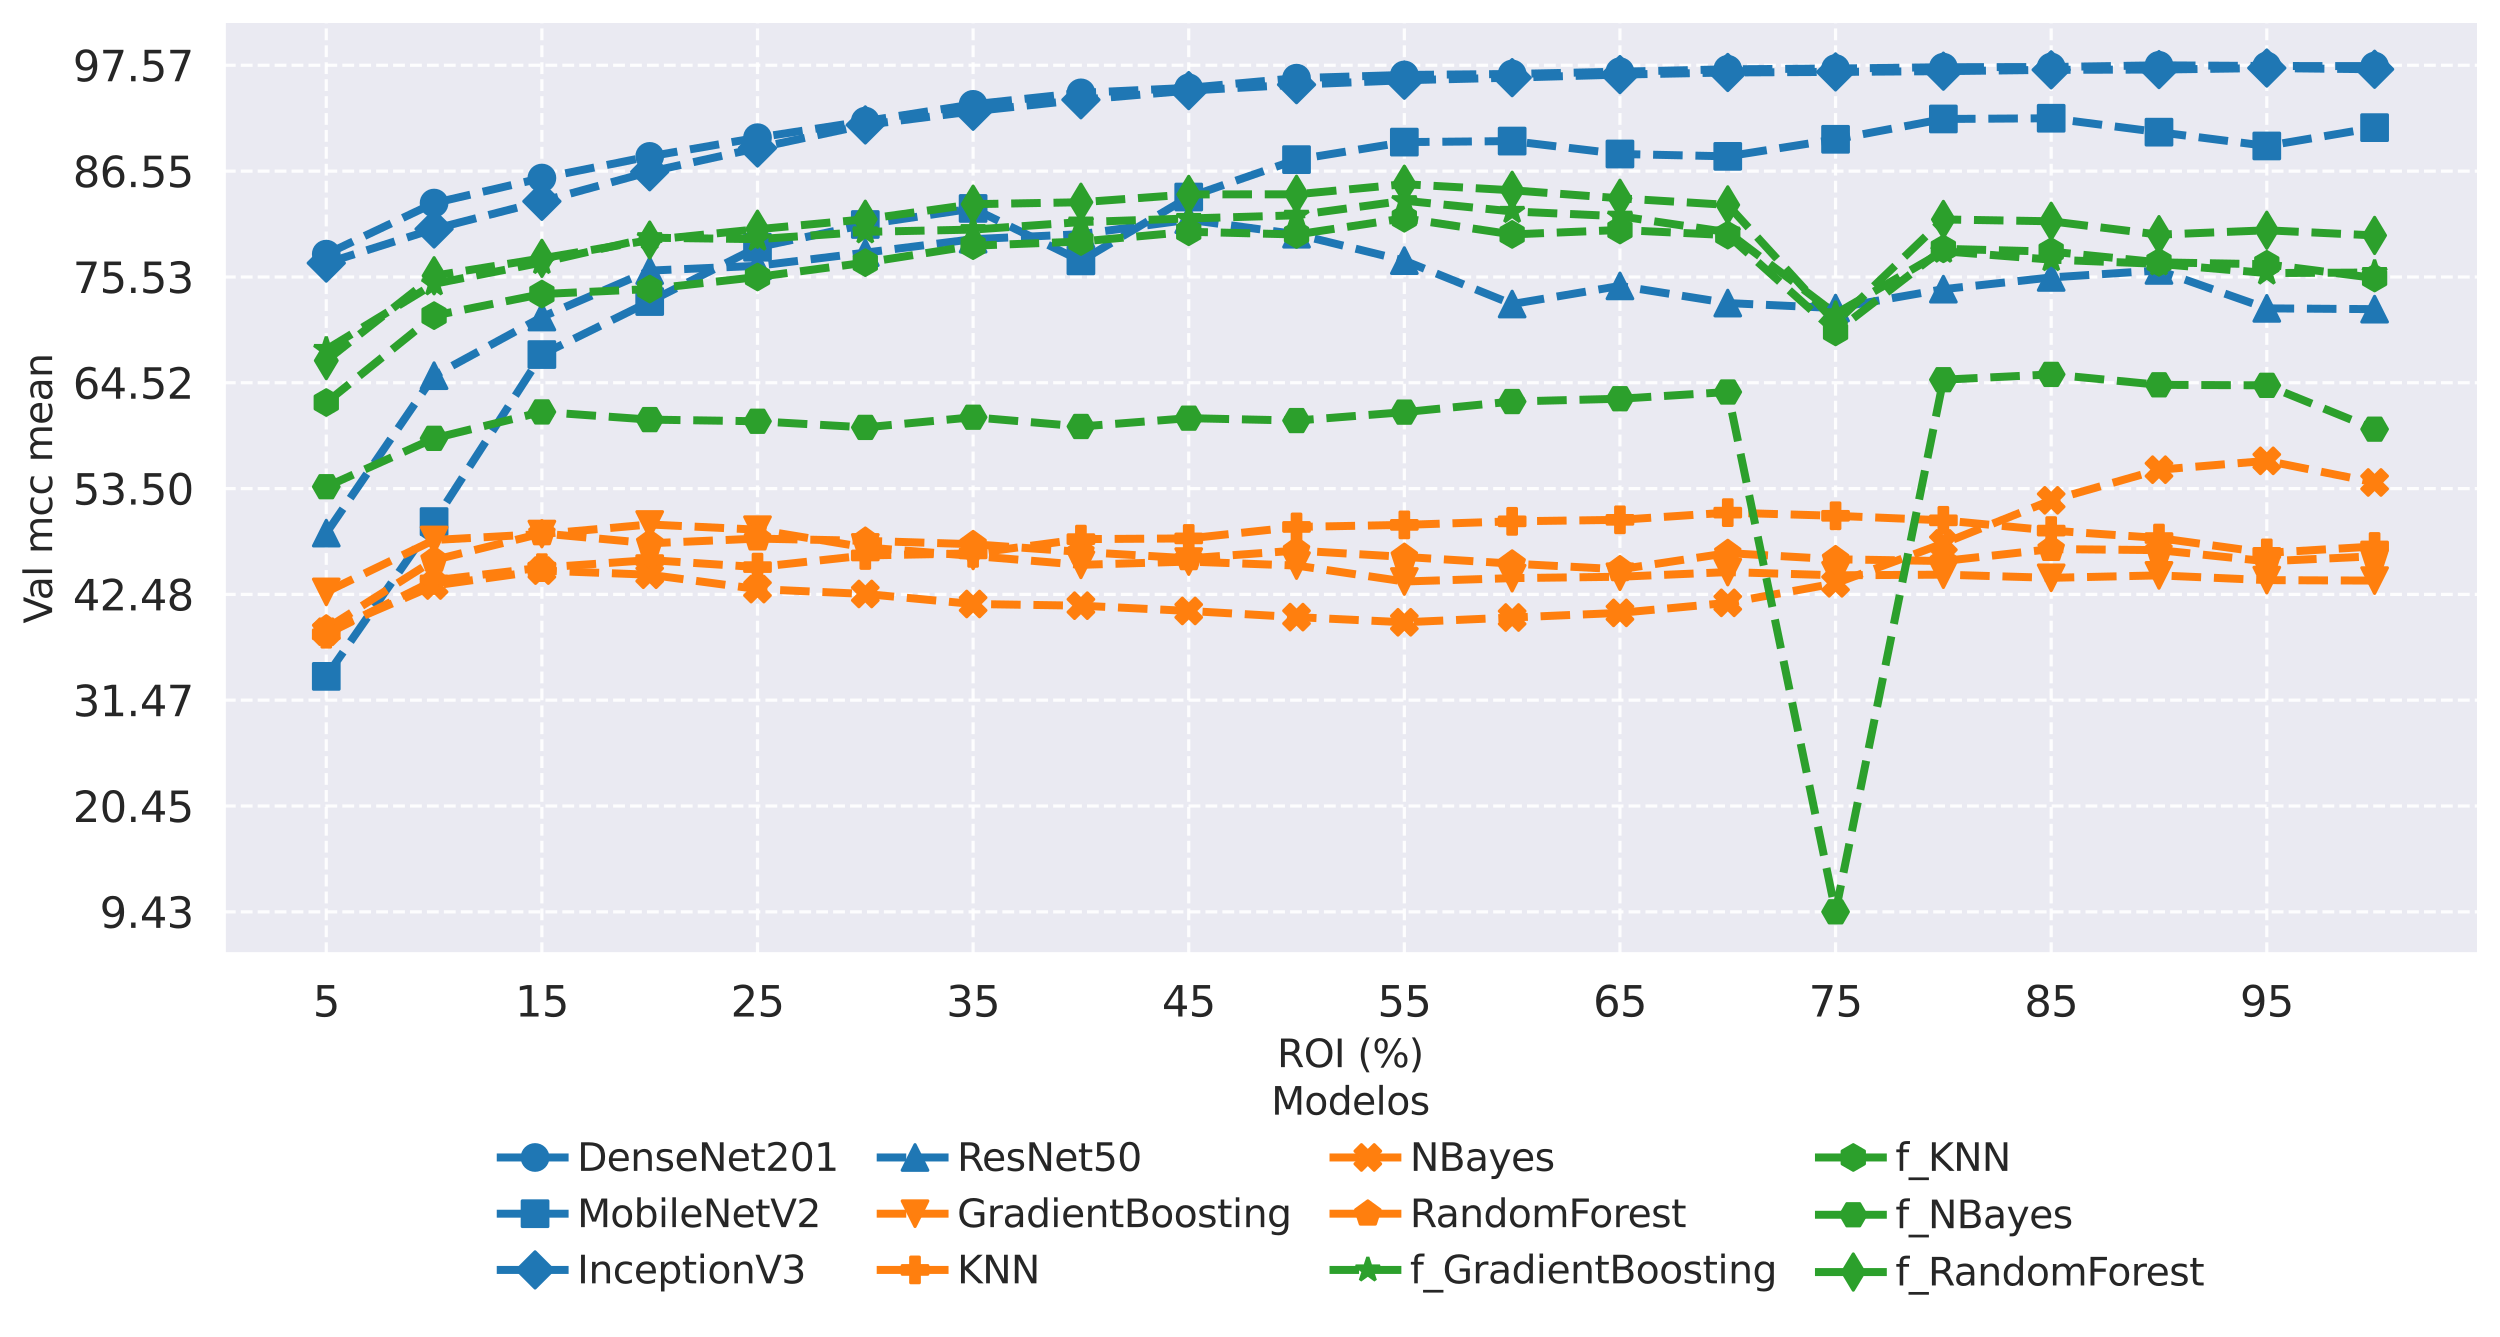 <?xml version="1.0" encoding="utf-8" standalone="no"?>
<!DOCTYPE svg PUBLIC "-//W3C//DTD SVG 1.1//EN"
  "http://www.w3.org/Graphics/SVG/1.1/DTD/svg11.dtd">
<svg xmlns:xlink="http://www.w3.org/1999/xlink" width="782.903pt" height="418.583pt" viewBox="0 0 782.903 418.583" xmlns="http://www.w3.org/2000/svg" version="1.1">
 <defs>
  <style type="text/css">*{stroke-linejoin: round; stroke-linecap: butt}</style>
 </defs>
 <g id="figure_1">
  <g id="patch_1">
   <path d="M 0 418.583 
L 782.903 418.583 
L 782.903 0 
L 0 0 
z
" style="fill: #ffffff"/>
  </g>
  <g id="axes_1">
   <g id="patch_2">
    <path d="M 70.103 298.8 
L 775.703 298.8 
L 775.703 7.2 
L 70.103 7.2 
z
" style="fill: #eaeaf2"/>
   </g>
   <g id="matplotlib.axis_1">
    <g id="xtick_1">
     <g id="line2d_1">
      <path d="M 102.176 298.8 
L 102.176 7.2 
" clip-path="url(#pf2de20710a)" style="fill: none; stroke-dasharray: 3.7,1.6; stroke-dashoffset: 0; stroke: #ffffff; stroke-opacity: 0.9"/>
     </g>
     <g id="text_1">
      <!-- 5 -->
      <g style="fill: #262626" transform="translate(97.976 318.33) scale(0.132 -0.132)">
       <defs>
        <path id="DejaVuSans-35" d="M 691 4666 
L 3169 4666 
L 3169 4134 
L 1269 4134 
L 1269 2991 
Q 1406 3038 1543 3061 
Q 1681 3084 1819 3084 
Q 2600 3084 3056 2656 
Q 3513 2228 3513 1497 
Q 3513 744 3044 326 
Q 2575 -91 1722 -91 
Q 1428 -91 1123 -41 
Q 819 9 494 109 
L 494 744 
Q 775 591 1075 516 
Q 1375 441 1709 441 
Q 2250 441 2565 725 
Q 2881 1009 2881 1497 
Q 2881 1984 2565 2268 
Q 2250 2553 1709 2553 
Q 1456 2553 1204 2497 
Q 953 2441 691 2322 
L 691 4666 
z
" transform="scale(0.016)"/>
       </defs>
       <use xlink:href="#DejaVuSans-35"/>
      </g>
     </g>
    </g>
    <g id="xtick_2">
     <g id="line2d_2">
      <path d="M 169.697 298.8 
L 169.697 7.2 
" clip-path="url(#pf2de20710a)" style="fill: none; stroke-dasharray: 3.7,1.6; stroke-dashoffset: 0; stroke: #ffffff; stroke-opacity: 0.9"/>
     </g>
     <g id="text_2">
      <!-- 15 -->
      <g style="fill: #262626" transform="translate(161.299 318.33) scale(0.132 -0.132)">
       <defs>
        <path id="DejaVuSans-31" d="M 794 531 
L 1825 531 
L 1825 4091 
L 703 3866 
L 703 4441 
L 1819 4666 
L 2450 4666 
L 2450 531 
L 3481 531 
L 3481 0 
L 794 0 
L 794 531 
z
" transform="scale(0.016)"/>
       </defs>
       <use xlink:href="#DejaVuSans-31"/>
       <use xlink:href="#DejaVuSans-35" x="63.623"/>
      </g>
     </g>
    </g>
    <g id="xtick_3">
     <g id="line2d_3">
      <path d="M 237.219 298.8 
L 237.219 7.2 
" clip-path="url(#pf2de20710a)" style="fill: none; stroke-dasharray: 3.7,1.6; stroke-dashoffset: 0; stroke: #ffffff; stroke-opacity: 0.9"/>
     </g>
     <g id="text_3">
      <!-- 25 -->
      <g style="fill: #262626" transform="translate(228.82 318.33) scale(0.132 -0.132)">
       <defs>
        <path id="DejaVuSans-32" d="M 1228 531 
L 3431 531 
L 3431 0 
L 469 0 
L 469 531 
Q 828 903 1448 1529 
Q 2069 2156 2228 2338 
Q 2531 2678 2651 2914 
Q 2772 3150 2772 3378 
Q 2772 3750 2511 3984 
Q 2250 4219 1831 4219 
Q 1534 4219 1204 4116 
Q 875 4013 500 3803 
L 500 4441 
Q 881 4594 1212 4672 
Q 1544 4750 1819 4750 
Q 2544 4750 2975 4387 
Q 3406 4025 3406 3419 
Q 3406 3131 3298 2873 
Q 3191 2616 2906 2266 
Q 2828 2175 2409 1742 
Q 1991 1309 1228 531 
z
" transform="scale(0.016)"/>
       </defs>
       <use xlink:href="#DejaVuSans-32"/>
       <use xlink:href="#DejaVuSans-35" x="63.623"/>
      </g>
     </g>
    </g>
    <g id="xtick_4">
     <g id="line2d_4">
      <path d="M 304.74 298.8 
L 304.74 7.2 
" clip-path="url(#pf2de20710a)" style="fill: none; stroke-dasharray: 3.7,1.6; stroke-dashoffset: 0; stroke: #ffffff; stroke-opacity: 0.9"/>
     </g>
     <g id="text_4">
      <!-- 35 -->
      <g style="fill: #262626" transform="translate(296.342 318.33) scale(0.132 -0.132)">
       <defs>
        <path id="DejaVuSans-33" d="M 2597 2516 
Q 3050 2419 3304 2112 
Q 3559 1806 3559 1356 
Q 3559 666 3084 287 
Q 2609 -91 1734 -91 
Q 1441 -91 1130 -33 
Q 819 25 488 141 
L 488 750 
Q 750 597 1062 519 
Q 1375 441 1716 441 
Q 2309 441 2620 675 
Q 2931 909 2931 1356 
Q 2931 1769 2642 2001 
Q 2353 2234 1838 2234 
L 1294 2234 
L 1294 2753 
L 1863 2753 
Q 2328 2753 2575 2939 
Q 2822 3125 2822 3475 
Q 2822 3834 2567 4026 
Q 2313 4219 1838 4219 
Q 1578 4219 1281 4162 
Q 984 4106 628 3988 
L 628 4550 
Q 988 4650 1302 4700 
Q 1616 4750 1894 4750 
Q 2613 4750 3031 4423 
Q 3450 4097 3450 3541 
Q 3450 3153 3228 2886 
Q 3006 2619 2597 2516 
z
" transform="scale(0.016)"/>
       </defs>
       <use xlink:href="#DejaVuSans-33"/>
       <use xlink:href="#DejaVuSans-35" x="63.623"/>
      </g>
     </g>
    </g>
    <g id="xtick_5">
     <g id="line2d_5">
      <path d="M 372.262 298.8 
L 372.262 7.2 
" clip-path="url(#pf2de20710a)" style="fill: none; stroke-dasharray: 3.7,1.6; stroke-dashoffset: 0; stroke: #ffffff; stroke-opacity: 0.9"/>
     </g>
     <g id="text_5">
      <!-- 45 -->
      <g style="fill: #262626" transform="translate(363.863 318.33) scale(0.132 -0.132)">
       <defs>
        <path id="DejaVuSans-34" d="M 2419 4116 
L 825 1625 
L 2419 1625 
L 2419 4116 
z
M 2253 4666 
L 3047 4666 
L 3047 1625 
L 3713 1625 
L 3713 1100 
L 3047 1100 
L 3047 0 
L 2419 0 
L 2419 1100 
L 313 1100 
L 313 1709 
L 2253 4666 
z
" transform="scale(0.016)"/>
       </defs>
       <use xlink:href="#DejaVuSans-34"/>
       <use xlink:href="#DejaVuSans-35" x="63.623"/>
      </g>
     </g>
    </g>
    <g id="xtick_6">
     <g id="line2d_6">
      <path d="M 439.783 298.8 
L 439.783 7.2 
" clip-path="url(#pf2de20710a)" style="fill: none; stroke-dasharray: 3.7,1.6; stroke-dashoffset: 0; stroke: #ffffff; stroke-opacity: 0.9"/>
     </g>
     <g id="text_6">
      <!-- 55 -->
      <g style="fill: #262626" transform="translate(431.385 318.33) scale(0.132 -0.132)">
       <use xlink:href="#DejaVuSans-35"/>
       <use xlink:href="#DejaVuSans-35" x="63.623"/>
      </g>
     </g>
    </g>
    <g id="xtick_7">
     <g id="line2d_7">
      <path d="M 507.305 298.8 
L 507.305 7.2 
" clip-path="url(#pf2de20710a)" style="fill: none; stroke-dasharray: 3.7,1.6; stroke-dashoffset: 0; stroke: #ffffff; stroke-opacity: 0.9"/>
     </g>
     <g id="text_7">
      <!-- 65 -->
      <g style="fill: #262626" transform="translate(498.906 318.33) scale(0.132 -0.132)">
       <defs>
        <path id="DejaVuSans-36" d="M 2113 2584 
Q 1688 2584 1439 2293 
Q 1191 2003 1191 1497 
Q 1191 994 1439 701 
Q 1688 409 2113 409 
Q 2538 409 2786 701 
Q 3034 994 3034 1497 
Q 3034 2003 2786 2293 
Q 2538 2584 2113 2584 
z
M 3366 4563 
L 3366 3988 
Q 3128 4100 2886 4159 
Q 2644 4219 2406 4219 
Q 1781 4219 1451 3797 
Q 1122 3375 1075 2522 
Q 1259 2794 1537 2939 
Q 1816 3084 2150 3084 
Q 2853 3084 3261 2657 
Q 3669 2231 3669 1497 
Q 3669 778 3244 343 
Q 2819 -91 2113 -91 
Q 1303 -91 875 529 
Q 447 1150 447 2328 
Q 447 3434 972 4092 
Q 1497 4750 2381 4750 
Q 2619 4750 2861 4703 
Q 3103 4656 3366 4563 
z
" transform="scale(0.016)"/>
       </defs>
       <use xlink:href="#DejaVuSans-36"/>
       <use xlink:href="#DejaVuSans-35" x="63.623"/>
      </g>
     </g>
    </g>
    <g id="xtick_8">
     <g id="line2d_8">
      <path d="M 574.826 298.8 
L 574.826 7.2 
" clip-path="url(#pf2de20710a)" style="fill: none; stroke-dasharray: 3.7,1.6; stroke-dashoffset: 0; stroke: #ffffff; stroke-opacity: 0.9"/>
     </g>
     <g id="text_8">
      <!-- 75 -->
      <g style="fill: #262626" transform="translate(566.428 318.33) scale(0.132 -0.132)">
       <defs>
        <path id="DejaVuSans-37" d="M 525 4666 
L 3525 4666 
L 3525 4397 
L 1831 0 
L 1172 0 
L 2766 4134 
L 525 4134 
L 525 4666 
z
" transform="scale(0.016)"/>
       </defs>
       <use xlink:href="#DejaVuSans-37"/>
       <use xlink:href="#DejaVuSans-35" x="63.623"/>
      </g>
     </g>
    </g>
    <g id="xtick_9">
     <g id="line2d_9">
      <path d="M 642.348 298.8 
L 642.348 7.2 
" clip-path="url(#pf2de20710a)" style="fill: none; stroke-dasharray: 3.7,1.6; stroke-dashoffset: 0; stroke: #ffffff; stroke-opacity: 0.9"/>
     </g>
     <g id="text_9">
      <!-- 85 -->
      <g style="fill: #262626" transform="translate(633.949 318.33) scale(0.132 -0.132)">
       <defs>
        <path id="DejaVuSans-38" d="M 2034 2216 
Q 1584 2216 1326 1975 
Q 1069 1734 1069 1313 
Q 1069 891 1326 650 
Q 1584 409 2034 409 
Q 2484 409 2743 651 
Q 3003 894 3003 1313 
Q 3003 1734 2745 1975 
Q 2488 2216 2034 2216 
z
M 1403 2484 
Q 997 2584 770 2862 
Q 544 3141 544 3541 
Q 544 4100 942 4425 
Q 1341 4750 2034 4750 
Q 2731 4750 3128 4425 
Q 3525 4100 3525 3541 
Q 3525 3141 3298 2862 
Q 3072 2584 2669 2484 
Q 3125 2378 3379 2068 
Q 3634 1759 3634 1313 
Q 3634 634 3220 271 
Q 2806 -91 2034 -91 
Q 1263 -91 848 271 
Q 434 634 434 1313 
Q 434 1759 690 2068 
Q 947 2378 1403 2484 
z
M 1172 3481 
Q 1172 3119 1398 2916 
Q 1625 2713 2034 2713 
Q 2441 2713 2670 2916 
Q 2900 3119 2900 3481 
Q 2900 3844 2670 4047 
Q 2441 4250 2034 4250 
Q 1625 4250 1398 4047 
Q 1172 3844 1172 3481 
z
" transform="scale(0.016)"/>
       </defs>
       <use xlink:href="#DejaVuSans-38"/>
       <use xlink:href="#DejaVuSans-35" x="63.623"/>
      </g>
     </g>
    </g>
    <g id="xtick_10">
     <g id="line2d_10">
      <path d="M 709.869 298.8 
L 709.869 7.2 
" clip-path="url(#pf2de20710a)" style="fill: none; stroke-dasharray: 3.7,1.6; stroke-dashoffset: 0; stroke: #ffffff; stroke-opacity: 0.9"/>
     </g>
     <g id="text_10">
      <!-- 95 -->
      <g style="fill: #262626" transform="translate(701.471 318.33) scale(0.132 -0.132)">
       <defs>
        <path id="DejaVuSans-39" d="M 703 97 
L 703 672 
Q 941 559 1184 500 
Q 1428 441 1663 441 
Q 2288 441 2617 861 
Q 2947 1281 2994 2138 
Q 2813 1869 2534 1725 
Q 2256 1581 1919 1581 
Q 1219 1581 811 2004 
Q 403 2428 403 3163 
Q 403 3881 828 4315 
Q 1253 4750 1959 4750 
Q 2769 4750 3195 4129 
Q 3622 3509 3622 2328 
Q 3622 1225 3098 567 
Q 2575 -91 1691 -91 
Q 1453 -91 1209 -44 
Q 966 3 703 97 
z
M 1959 2075 
Q 2384 2075 2632 2365 
Q 2881 2656 2881 3163 
Q 2881 3666 2632 3958 
Q 2384 4250 1959 4250 
Q 1534 4250 1286 3958 
Q 1038 3666 1038 3163 
Q 1038 2656 1286 2365 
Q 1534 2075 1959 2075 
z
" transform="scale(0.016)"/>
       </defs>
       <use xlink:href="#DejaVuSans-39"/>
       <use xlink:href="#DejaVuSans-35" x="63.623"/>
      </g>
     </g>
    </g>
    <g id="text_11">
     <!-- ROI (%) -->
     <g style="fill: #262626" transform="translate(399.951 334.193) scale(0.12 -0.12)">
      <defs>
       <path id="DejaVuSans-52" d="M 2841 2188 
Q 3044 2119 3236 1894 
Q 3428 1669 3622 1275 
L 4263 0 
L 3584 0 
L 2988 1197 
Q 2756 1666 2539 1819 
Q 2322 1972 1947 1972 
L 1259 1972 
L 1259 0 
L 628 0 
L 628 4666 
L 2053 4666 
Q 2853 4666 3247 4331 
Q 3641 3997 3641 3322 
Q 3641 2881 3436 2590 
Q 3231 2300 2841 2188 
z
M 1259 4147 
L 1259 2491 
L 2053 2491 
Q 2509 2491 2742 2702 
Q 2975 2913 2975 3322 
Q 2975 3731 2742 3939 
Q 2509 4147 2053 4147 
L 1259 4147 
z
" transform="scale(0.016)"/>
       <path id="DejaVuSans-4f" d="M 2522 4238 
Q 1834 4238 1429 3725 
Q 1025 3213 1025 2328 
Q 1025 1447 1429 934 
Q 1834 422 2522 422 
Q 3209 422 3611 934 
Q 4013 1447 4013 2328 
Q 4013 3213 3611 3725 
Q 3209 4238 2522 4238 
z
M 2522 4750 
Q 3503 4750 4090 4092 
Q 4678 3434 4678 2328 
Q 4678 1225 4090 567 
Q 3503 -91 2522 -91 
Q 1538 -91 948 565 
Q 359 1222 359 2328 
Q 359 3434 948 4092 
Q 1538 4750 2522 4750 
z
" transform="scale(0.016)"/>
       <path id="DejaVuSans-49" d="M 628 4666 
L 1259 4666 
L 1259 0 
L 628 0 
L 628 4666 
z
" transform="scale(0.016)"/>
       <path id="DejaVuSans-20" transform="scale(0.016)"/>
       <path id="DejaVuSans-28" d="M 1984 4856 
Q 1566 4138 1362 3434 
Q 1159 2731 1159 2009 
Q 1159 1288 1364 580 
Q 1569 -128 1984 -844 
L 1484 -844 
Q 1016 -109 783 600 
Q 550 1309 550 2009 
Q 550 2706 781 3412 
Q 1013 4119 1484 4856 
L 1984 4856 
z
" transform="scale(0.016)"/>
       <path id="DejaVuSans-25" d="M 4653 2053 
Q 4381 2053 4226 1822 
Q 4072 1591 4072 1178 
Q 4072 772 4226 539 
Q 4381 306 4653 306 
Q 4919 306 5073 539 
Q 5228 772 5228 1178 
Q 5228 1588 5073 1820 
Q 4919 2053 4653 2053 
z
M 4653 2450 
Q 5147 2450 5437 2106 
Q 5728 1763 5728 1178 
Q 5728 594 5436 251 
Q 5144 -91 4653 -91 
Q 4153 -91 3862 251 
Q 3572 594 3572 1178 
Q 3572 1766 3864 2108 
Q 4156 2450 4653 2450 
z
M 1428 4353 
Q 1159 4353 1004 4120 
Q 850 3888 850 3481 
Q 850 3069 1003 2837 
Q 1156 2606 1428 2606 
Q 1700 2606 1854 2837 
Q 2009 3069 2009 3481 
Q 2009 3884 1853 4118 
Q 1697 4353 1428 4353 
z
M 4250 4750 
L 4750 4750 
L 1831 -91 
L 1331 -91 
L 4250 4750 
z
M 1428 4750 
Q 1922 4750 2215 4408 
Q 2509 4066 2509 3481 
Q 2509 2891 2217 2550 
Q 1925 2209 1428 2209 
Q 931 2209 642 2551 
Q 353 2894 353 3481 
Q 353 4063 643 4406 
Q 934 4750 1428 4750 
z
" transform="scale(0.016)"/>
       <path id="DejaVuSans-29" d="M 513 4856 
L 1013 4856 
Q 1481 4119 1714 3412 
Q 1947 2706 1947 2009 
Q 1947 1309 1714 600 
Q 1481 -109 1013 -844 
L 513 -844 
Q 928 -128 1133 580 
Q 1338 1288 1338 2009 
Q 1338 2731 1133 3434 
Q 928 4138 513 4856 
z
" transform="scale(0.016)"/>
      </defs>
      <use xlink:href="#DejaVuSans-52"/>
      <use xlink:href="#DejaVuSans-4f" x="69.482"/>
      <use xlink:href="#DejaVuSans-49" x="148.193"/>
      <use xlink:href="#DejaVuSans-20" x="177.686"/>
      <use xlink:href="#DejaVuSans-28" x="209.473"/>
      <use xlink:href="#DejaVuSans-25" x="248.486"/>
      <use xlink:href="#DejaVuSans-29" x="343.506"/>
     </g>
    </g>
   </g>
   <g id="matplotlib.axis_2">
    <g id="ytick_1">
     <g id="line2d_11">
      <path d="M 70.103 285.557 
L 775.703 285.557 
" clip-path="url(#pf2de20710a)" style="fill: none; stroke-dasharray: 3.7,1.6; stroke-dashoffset: 0; stroke: #ffffff; stroke-opacity: 0.9"/>
     </g>
     <g id="text_12">
      <!-- 9.43 -->
      <g style="fill: #262626" transform="translate(31.212 290.572) scale(0.132 -0.132)">
       <defs>
        <path id="DejaVuSans-2e" d="M 684 794 
L 1344 794 
L 1344 0 
L 684 0 
L 684 794 
z
" transform="scale(0.016)"/>
       </defs>
       <use xlink:href="#DejaVuSans-39"/>
       <use xlink:href="#DejaVuSans-2e" x="63.623"/>
       <use xlink:href="#DejaVuSans-34" x="95.41"/>
       <use xlink:href="#DejaVuSans-33" x="159.033"/>
      </g>
     </g>
    </g>
    <g id="ytick_2">
     <g id="line2d_12">
      <path d="M 70.103 252.411 
L 775.703 252.411 
" clip-path="url(#pf2de20710a)" style="fill: none; stroke-dasharray: 3.7,1.6; stroke-dashoffset: 0; stroke: #ffffff; stroke-opacity: 0.9"/>
     </g>
     <g id="text_13">
      <!-- 20.45 -->
      <g style="fill: #262626" transform="translate(22.814 257.426) scale(0.132 -0.132)">
       <defs>
        <path id="DejaVuSans-30" d="M 2034 4250 
Q 1547 4250 1301 3770 
Q 1056 3291 1056 2328 
Q 1056 1369 1301 889 
Q 1547 409 2034 409 
Q 2525 409 2770 889 
Q 3016 1369 3016 2328 
Q 3016 3291 2770 3770 
Q 2525 4250 2034 4250 
z
M 2034 4750 
Q 2819 4750 3233 4129 
Q 3647 3509 3647 2328 
Q 3647 1150 3233 529 
Q 2819 -91 2034 -91 
Q 1250 -91 836 529 
Q 422 1150 422 2328 
Q 422 3509 836 4129 
Q 1250 4750 2034 4750 
z
" transform="scale(0.016)"/>
       </defs>
       <use xlink:href="#DejaVuSans-32"/>
       <use xlink:href="#DejaVuSans-30" x="63.623"/>
       <use xlink:href="#DejaVuSans-2e" x="127.246"/>
       <use xlink:href="#DejaVuSans-34" x="159.033"/>
       <use xlink:href="#DejaVuSans-35" x="222.656"/>
      </g>
     </g>
    </g>
    <g id="ytick_3">
     <g id="line2d_13">
      <path d="M 70.103 219.264 
L 775.703 219.264 
" clip-path="url(#pf2de20710a)" style="fill: none; stroke-dasharray: 3.7,1.6; stroke-dashoffset: 0; stroke: #ffffff; stroke-opacity: 0.9"/>
     </g>
     <g id="text_14">
      <!-- 31.47 -->
      <g style="fill: #262626" transform="translate(22.814 224.279) scale(0.132 -0.132)">
       <use xlink:href="#DejaVuSans-33"/>
       <use xlink:href="#DejaVuSans-31" x="63.623"/>
       <use xlink:href="#DejaVuSans-2e" x="127.246"/>
       <use xlink:href="#DejaVuSans-34" x="159.033"/>
       <use xlink:href="#DejaVuSans-37" x="222.656"/>
      </g>
     </g>
    </g>
    <g id="ytick_4">
     <g id="line2d_14">
      <path d="M 70.103 186.147 
L 775.703 186.147 
" clip-path="url(#pf2de20710a)" style="fill: none; stroke-dasharray: 3.7,1.6; stroke-dashoffset: 0; stroke: #ffffff; stroke-opacity: 0.9"/>
     </g>
     <g id="text_15">
      <!-- 42.48 -->
      <g style="fill: #262626" transform="translate(22.814 191.162) scale(0.132 -0.132)">
       <use xlink:href="#DejaVuSans-34"/>
       <use xlink:href="#DejaVuSans-32" x="63.623"/>
       <use xlink:href="#DejaVuSans-2e" x="127.246"/>
       <use xlink:href="#DejaVuSans-34" x="159.033"/>
       <use xlink:href="#DejaVuSans-38" x="222.656"/>
      </g>
     </g>
    </g>
    <g id="ytick_5">
     <g id="line2d_15">
      <path d="M 70.103 153.001 
L 775.703 153.001 
" clip-path="url(#pf2de20710a)" style="fill: none; stroke-dasharray: 3.7,1.6; stroke-dashoffset: 0; stroke: #ffffff; stroke-opacity: 0.9"/>
     </g>
     <g id="text_16">
      <!-- 53.50 -->
      <g style="fill: #262626" transform="translate(22.814 158.016) scale(0.132 -0.132)">
       <use xlink:href="#DejaVuSans-35"/>
       <use xlink:href="#DejaVuSans-33" x="63.623"/>
       <use xlink:href="#DejaVuSans-2e" x="127.246"/>
       <use xlink:href="#DejaVuSans-35" x="159.033"/>
       <use xlink:href="#DejaVuSans-30" x="222.656"/>
      </g>
     </g>
    </g>
    <g id="ytick_6">
     <g id="line2d_16">
      <path d="M 70.103 119.854 
L 775.703 119.854 
" clip-path="url(#pf2de20710a)" style="fill: none; stroke-dasharray: 3.7,1.6; stroke-dashoffset: 0; stroke: #ffffff; stroke-opacity: 0.9"/>
     </g>
     <g id="text_17">
      <!-- 64.52 -->
      <g style="fill: #262626" transform="translate(22.814 124.869) scale(0.132 -0.132)">
       <use xlink:href="#DejaVuSans-36"/>
       <use xlink:href="#DejaVuSans-34" x="63.623"/>
       <use xlink:href="#DejaVuSans-2e" x="127.246"/>
       <use xlink:href="#DejaVuSans-35" x="159.033"/>
       <use xlink:href="#DejaVuSans-32" x="222.656"/>
      </g>
     </g>
    </g>
    <g id="ytick_7">
     <g id="line2d_17">
      <path d="M 70.103 86.737 
L 775.703 86.737 
" clip-path="url(#pf2de20710a)" style="fill: none; stroke-dasharray: 3.7,1.6; stroke-dashoffset: 0; stroke: #ffffff; stroke-opacity: 0.9"/>
     </g>
     <g id="text_18">
      <!-- 75.53 -->
      <g style="fill: #262626" transform="translate(22.814 91.752) scale(0.132 -0.132)">
       <use xlink:href="#DejaVuSans-37"/>
       <use xlink:href="#DejaVuSans-35" x="63.623"/>
       <use xlink:href="#DejaVuSans-2e" x="127.246"/>
       <use xlink:href="#DejaVuSans-35" x="159.033"/>
       <use xlink:href="#DejaVuSans-33" x="222.656"/>
      </g>
     </g>
    </g>
    <g id="ytick_8">
     <g id="line2d_18">
      <path d="M 70.103 53.591 
L 775.703 53.591 
" clip-path="url(#pf2de20710a)" style="fill: none; stroke-dasharray: 3.7,1.6; stroke-dashoffset: 0; stroke: #ffffff; stroke-opacity: 0.9"/>
     </g>
     <g id="text_19">
      <!-- 86.55 -->
      <g style="fill: #262626" transform="translate(22.814 58.606) scale(0.132 -0.132)">
       <use xlink:href="#DejaVuSans-38"/>
       <use xlink:href="#DejaVuSans-36" x="63.623"/>
       <use xlink:href="#DejaVuSans-2e" x="127.246"/>
       <use xlink:href="#DejaVuSans-35" x="159.033"/>
       <use xlink:href="#DejaVuSans-35" x="222.656"/>
      </g>
     </g>
    </g>
    <g id="ytick_9">
     <g id="line2d_19">
      <path d="M 70.103 20.444 
L 775.703 20.444 
" clip-path="url(#pf2de20710a)" style="fill: none; stroke-dasharray: 3.7,1.6; stroke-dashoffset: 0; stroke: #ffffff; stroke-opacity: 0.9"/>
     </g>
     <g id="text_20">
      <!-- 97.57 -->
      <g style="fill: #262626" transform="translate(22.814 25.459) scale(0.132 -0.132)">
       <use xlink:href="#DejaVuSans-39"/>
       <use xlink:href="#DejaVuSans-37" x="63.623"/>
       <use xlink:href="#DejaVuSans-2e" x="127.246"/>
       <use xlink:href="#DejaVuSans-35" x="159.033"/>
       <use xlink:href="#DejaVuSans-37" x="222.656"/>
      </g>
     </g>
    </g>
    <g id="text_21">
     <!-- Val mcc mean -->
     <g style="fill: #262626" transform="translate(16.318 195.255) rotate(-90) scale(0.12 -0.12)">
      <defs>
       <path id="DejaVuSans-56" d="M 1831 0 
L 50 4666 
L 709 4666 
L 2188 738 
L 3669 4666 
L 4325 4666 
L 2547 0 
L 1831 0 
z
" transform="scale(0.016)"/>
       <path id="DejaVuSans-61" d="M 2194 1759 
Q 1497 1759 1228 1600 
Q 959 1441 959 1056 
Q 959 750 1161 570 
Q 1363 391 1709 391 
Q 2188 391 2477 730 
Q 2766 1069 2766 1631 
L 2766 1759 
L 2194 1759 
z
M 3341 1997 
L 3341 0 
L 2766 0 
L 2766 531 
Q 2569 213 2275 61 
Q 1981 -91 1556 -91 
Q 1019 -91 701 211 
Q 384 513 384 1019 
Q 384 1609 779 1909 
Q 1175 2209 1959 2209 
L 2766 2209 
L 2766 2266 
Q 2766 2663 2505 2880 
Q 2244 3097 1772 3097 
Q 1472 3097 1187 3025 
Q 903 2953 641 2809 
L 641 3341 
Q 956 3463 1253 3523 
Q 1550 3584 1831 3584 
Q 2591 3584 2966 3190 
Q 3341 2797 3341 1997 
z
" transform="scale(0.016)"/>
       <path id="DejaVuSans-6c" d="M 603 4863 
L 1178 4863 
L 1178 0 
L 603 0 
L 603 4863 
z
" transform="scale(0.016)"/>
       <path id="DejaVuSans-6d" d="M 3328 2828 
Q 3544 3216 3844 3400 
Q 4144 3584 4550 3584 
Q 5097 3584 5394 3201 
Q 5691 2819 5691 2113 
L 5691 0 
L 5113 0 
L 5113 2094 
Q 5113 2597 4934 2840 
Q 4756 3084 4391 3084 
Q 3944 3084 3684 2787 
Q 3425 2491 3425 1978 
L 3425 0 
L 2847 0 
L 2847 2094 
Q 2847 2600 2669 2842 
Q 2491 3084 2119 3084 
Q 1678 3084 1418 2786 
Q 1159 2488 1159 1978 
L 1159 0 
L 581 0 
L 581 3500 
L 1159 3500 
L 1159 2956 
Q 1356 3278 1631 3431 
Q 1906 3584 2284 3584 
Q 2666 3584 2933 3390 
Q 3200 3197 3328 2828 
z
" transform="scale(0.016)"/>
       <path id="DejaVuSans-63" d="M 3122 3366 
L 3122 2828 
Q 2878 2963 2633 3030 
Q 2388 3097 2138 3097 
Q 1578 3097 1268 2742 
Q 959 2388 959 1747 
Q 959 1106 1268 751 
Q 1578 397 2138 397 
Q 2388 397 2633 464 
Q 2878 531 3122 666 
L 3122 134 
Q 2881 22 2623 -34 
Q 2366 -91 2075 -91 
Q 1284 -91 818 406 
Q 353 903 353 1747 
Q 353 2603 823 3093 
Q 1294 3584 2113 3584 
Q 2378 3584 2631 3529 
Q 2884 3475 3122 3366 
z
" transform="scale(0.016)"/>
       <path id="DejaVuSans-65" d="M 3597 1894 
L 3597 1613 
L 953 1613 
Q 991 1019 1311 708 
Q 1631 397 2203 397 
Q 2534 397 2845 478 
Q 3156 559 3463 722 
L 3463 178 
Q 3153 47 2828 -22 
Q 2503 -91 2169 -91 
Q 1331 -91 842 396 
Q 353 884 353 1716 
Q 353 2575 817 3079 
Q 1281 3584 2069 3584 
Q 2775 3584 3186 3129 
Q 3597 2675 3597 1894 
z
M 3022 2063 
Q 3016 2534 2758 2815 
Q 2500 3097 2075 3097 
Q 1594 3097 1305 2825 
Q 1016 2553 972 2059 
L 3022 2063 
z
" transform="scale(0.016)"/>
       <path id="DejaVuSans-6e" d="M 3513 2113 
L 3513 0 
L 2938 0 
L 2938 2094 
Q 2938 2591 2744 2837 
Q 2550 3084 2163 3084 
Q 1697 3084 1428 2787 
Q 1159 2491 1159 1978 
L 1159 0 
L 581 0 
L 581 3500 
L 1159 3500 
L 1159 2956 
Q 1366 3272 1645 3428 
Q 1925 3584 2291 3584 
Q 2894 3584 3203 3211 
Q 3513 2838 3513 2113 
z
" transform="scale(0.016)"/>
      </defs>
      <use xlink:href="#DejaVuSans-56"/>
      <use xlink:href="#DejaVuSans-61" x="60.658"/>
      <use xlink:href="#DejaVuSans-6c" x="121.938"/>
      <use xlink:href="#DejaVuSans-20" x="149.721"/>
      <use xlink:href="#DejaVuSans-6d" x="181.508"/>
      <use xlink:href="#DejaVuSans-63" x="278.92"/>
      <use xlink:href="#DejaVuSans-63" x="333.9"/>
      <use xlink:href="#DejaVuSans-20" x="388.881"/>
      <use xlink:href="#DejaVuSans-6d" x="420.668"/>
      <use xlink:href="#DejaVuSans-65" x="518.08"/>
      <use xlink:href="#DejaVuSans-61" x="579.604"/>
      <use xlink:href="#DejaVuSans-6e" x="640.883"/>
     </g>
    </g>
   </g>
   <g id="line2d_20">
    <path d="M 102.176 79.585 
L 135.936 63.591 
L 169.697 55.751 
L 203.458 48.971 
L 237.219 43.11 
L 270.979 37.928 
L 304.74 32.671 
L 338.501 29.075 
L 372.262 27.516 
L 406.022 24.472 
L 439.783 23.47 
L 473.544 23.168 
L 507.305 22.448 
L 541.066 21.702 
L 574.826 21.465 
L 608.587 21.044 
L 642.348 20.986 
L 676.109 20.455 
L 709.869 20.666 
L 743.63 20.699 
" clip-path="url(#pf2de20710a)" style="fill: none; stroke-dasharray: 9.25,4; stroke-dashoffset: 0; stroke: #1f77b4; stroke-width: 2.5"/>
    <defs>
     <path id="m39e6d46960" d="M 0 4 
C 1.061 4 2.078 3.579 2.828 2.828 
C 3.579 2.078 4 1.061 4 0 
C 4 -1.061 3.579 -2.078 2.828 -2.828 
C 2.078 -3.579 1.061 -4 0 -4 
C -1.061 -4 -2.078 -3.579 -2.828 -2.828 
C -3.579 -2.078 -4 -1.061 -4 0 
C -4 1.061 -3.579 2.078 -2.828 2.828 
C -2.078 3.579 -1.061 4 0 4 
z
" style="stroke: #1f77b4"/>
    </defs>
    <g clip-path="url(#pf2de20710a)">
     <use xlink:href="#m39e6d46960" x="102.176" y="79.585" style="fill: #1f77b4; stroke: #1f77b4"/>
     <use xlink:href="#m39e6d46960" x="135.936" y="63.591" style="fill: #1f77b4; stroke: #1f77b4"/>
     <use xlink:href="#m39e6d46960" x="169.697" y="55.751" style="fill: #1f77b4; stroke: #1f77b4"/>
     <use xlink:href="#m39e6d46960" x="203.458" y="48.971" style="fill: #1f77b4; stroke: #1f77b4"/>
     <use xlink:href="#m39e6d46960" x="237.219" y="43.11" style="fill: #1f77b4; stroke: #1f77b4"/>
     <use xlink:href="#m39e6d46960" x="270.979" y="37.928" style="fill: #1f77b4; stroke: #1f77b4"/>
     <use xlink:href="#m39e6d46960" x="304.74" y="32.671" style="fill: #1f77b4; stroke: #1f77b4"/>
     <use xlink:href="#m39e6d46960" x="338.501" y="29.075" style="fill: #1f77b4; stroke: #1f77b4"/>
     <use xlink:href="#m39e6d46960" x="372.262" y="27.516" style="fill: #1f77b4; stroke: #1f77b4"/>
     <use xlink:href="#m39e6d46960" x="406.022" y="24.472" style="fill: #1f77b4; stroke: #1f77b4"/>
     <use xlink:href="#m39e6d46960" x="439.783" y="23.47" style="fill: #1f77b4; stroke: #1f77b4"/>
     <use xlink:href="#m39e6d46960" x="473.544" y="23.168" style="fill: #1f77b4; stroke: #1f77b4"/>
     <use xlink:href="#m39e6d46960" x="507.305" y="22.448" style="fill: #1f77b4; stroke: #1f77b4"/>
     <use xlink:href="#m39e6d46960" x="541.066" y="21.702" style="fill: #1f77b4; stroke: #1f77b4"/>
     <use xlink:href="#m39e6d46960" x="574.826" y="21.465" style="fill: #1f77b4; stroke: #1f77b4"/>
     <use xlink:href="#m39e6d46960" x="608.587" y="21.044" style="fill: #1f77b4; stroke: #1f77b4"/>
     <use xlink:href="#m39e6d46960" x="642.348" y="20.986" style="fill: #1f77b4; stroke: #1f77b4"/>
     <use xlink:href="#m39e6d46960" x="676.109" y="20.455" style="fill: #1f77b4; stroke: #1f77b4"/>
     <use xlink:href="#m39e6d46960" x="709.869" y="20.666" style="fill: #1f77b4; stroke: #1f77b4"/>
     <use xlink:href="#m39e6d46960" x="743.63" y="20.699" style="fill: #1f77b4; stroke: #1f77b4"/>
    </g>
   </g>
   <g id="line2d_21">
    <path d="M 102.176 211.811 
L 135.936 163.342 
L 169.697 111.031 
L 203.458 94.429 
L 237.219 77.433 
L 270.979 70.301 
L 304.74 65.279 
L 338.501 81.695 
L 372.262 61.703 
L 406.022 49.99 
L 439.783 44.504 
L 473.544 44.178 
L 507.305 48.226 
L 541.066 48.961 
L 574.826 43.626 
L 608.587 37.263 
L 642.348 37.034 
L 676.109 41.387 
L 709.869 45.708 
L 743.63 39.977 
" clip-path="url(#pf2de20710a)" style="fill: none; stroke-dasharray: 9.25,4; stroke-dashoffset: 0; stroke: #1f77b4; stroke-width: 2.5"/>
    <defs>
     <path id="m2ee96bee23" d="M -4 4 
L 4 4 
L 4 -4 
L -4 -4 
z
" style="stroke: #1f77b4; stroke-linejoin: miter"/>
    </defs>
    <g clip-path="url(#pf2de20710a)">
     <use xlink:href="#m2ee96bee23" x="102.176" y="211.811" style="fill: #1f77b4; stroke: #1f77b4; stroke-linejoin: miter"/>
     <use xlink:href="#m2ee96bee23" x="135.936" y="163.342" style="fill: #1f77b4; stroke: #1f77b4; stroke-linejoin: miter"/>
     <use xlink:href="#m2ee96bee23" x="169.697" y="111.031" style="fill: #1f77b4; stroke: #1f77b4; stroke-linejoin: miter"/>
     <use xlink:href="#m2ee96bee23" x="203.458" y="94.429" style="fill: #1f77b4; stroke: #1f77b4; stroke-linejoin: miter"/>
     <use xlink:href="#m2ee96bee23" x="237.219" y="77.433" style="fill: #1f77b4; stroke: #1f77b4; stroke-linejoin: miter"/>
     <use xlink:href="#m2ee96bee23" x="270.979" y="70.301" style="fill: #1f77b4; stroke: #1f77b4; stroke-linejoin: miter"/>
     <use xlink:href="#m2ee96bee23" x="304.74" y="65.279" style="fill: #1f77b4; stroke: #1f77b4; stroke-linejoin: miter"/>
     <use xlink:href="#m2ee96bee23" x="338.501" y="81.695" style="fill: #1f77b4; stroke: #1f77b4; stroke-linejoin: miter"/>
     <use xlink:href="#m2ee96bee23" x="372.262" y="61.703" style="fill: #1f77b4; stroke: #1f77b4; stroke-linejoin: miter"/>
     <use xlink:href="#m2ee96bee23" x="406.022" y="49.99" style="fill: #1f77b4; stroke: #1f77b4; stroke-linejoin: miter"/>
     <use xlink:href="#m2ee96bee23" x="439.783" y="44.504" style="fill: #1f77b4; stroke: #1f77b4; stroke-linejoin: miter"/>
     <use xlink:href="#m2ee96bee23" x="473.544" y="44.178" style="fill: #1f77b4; stroke: #1f77b4; stroke-linejoin: miter"/>
     <use xlink:href="#m2ee96bee23" x="507.305" y="48.226" style="fill: #1f77b4; stroke: #1f77b4; stroke-linejoin: miter"/>
     <use xlink:href="#m2ee96bee23" x="541.066" y="48.961" style="fill: #1f77b4; stroke: #1f77b4; stroke-linejoin: miter"/>
     <use xlink:href="#m2ee96bee23" x="574.826" y="43.626" style="fill: #1f77b4; stroke: #1f77b4; stroke-linejoin: miter"/>
     <use xlink:href="#m2ee96bee23" x="608.587" y="37.263" style="fill: #1f77b4; stroke: #1f77b4; stroke-linejoin: miter"/>
     <use xlink:href="#m2ee96bee23" x="642.348" y="37.034" style="fill: #1f77b4; stroke: #1f77b4; stroke-linejoin: miter"/>
     <use xlink:href="#m2ee96bee23" x="676.109" y="41.387" style="fill: #1f77b4; stroke: #1f77b4; stroke-linejoin: miter"/>
     <use xlink:href="#m2ee96bee23" x="709.869" y="45.708" style="fill: #1f77b4; stroke: #1f77b4; stroke-linejoin: miter"/>
     <use xlink:href="#m2ee96bee23" x="743.63" y="39.977" style="fill: #1f77b4; stroke: #1f77b4; stroke-linejoin: miter"/>
    </g>
   </g>
   <g id="line2d_22">
    <path d="M 102.176 82.385 
L 135.936 71.706 
L 169.697 63.053 
L 203.458 53.793 
L 237.219 46.349 
L 270.979 39.124 
L 304.74 34.843 
L 338.501 31.245 
L 372.262 28.37 
L 406.022 26.511 
L 439.783 25.127 
L 473.544 24.318 
L 507.305 23.36 
L 541.066 22.699 
L 574.826 22.519 
L 608.587 22.29 
L 642.348 21.869 
L 676.109 21.788 
L 709.869 21.303 
L 743.63 21.692 
" clip-path="url(#pf2de20710a)" style="fill: none; stroke-dasharray: 9.25,4; stroke-dashoffset: 0; stroke: #1f77b4; stroke-width: 2.5"/>
    <defs>
     <path id="m790bc9edbd" d="M -0 5.657 
L 5.657 0 
L 0 -5.657 
L -5.657 -0 
z
" style="stroke: #1f77b4; stroke-linejoin: miter"/>
    </defs>
    <g clip-path="url(#pf2de20710a)">
     <use xlink:href="#m790bc9edbd" x="102.176" y="82.385" style="fill: #1f77b4; stroke: #1f77b4; stroke-linejoin: miter"/>
     <use xlink:href="#m790bc9edbd" x="135.936" y="71.706" style="fill: #1f77b4; stroke: #1f77b4; stroke-linejoin: miter"/>
     <use xlink:href="#m790bc9edbd" x="169.697" y="63.053" style="fill: #1f77b4; stroke: #1f77b4; stroke-linejoin: miter"/>
     <use xlink:href="#m790bc9edbd" x="203.458" y="53.793" style="fill: #1f77b4; stroke: #1f77b4; stroke-linejoin: miter"/>
     <use xlink:href="#m790bc9edbd" x="237.219" y="46.349" style="fill: #1f77b4; stroke: #1f77b4; stroke-linejoin: miter"/>
     <use xlink:href="#m790bc9edbd" x="270.979" y="39.124" style="fill: #1f77b4; stroke: #1f77b4; stroke-linejoin: miter"/>
     <use xlink:href="#m790bc9edbd" x="304.74" y="34.843" style="fill: #1f77b4; stroke: #1f77b4; stroke-linejoin: miter"/>
     <use xlink:href="#m790bc9edbd" x="338.501" y="31.245" style="fill: #1f77b4; stroke: #1f77b4; stroke-linejoin: miter"/>
     <use xlink:href="#m790bc9edbd" x="372.262" y="28.37" style="fill: #1f77b4; stroke: #1f77b4; stroke-linejoin: miter"/>
     <use xlink:href="#m790bc9edbd" x="406.022" y="26.511" style="fill: #1f77b4; stroke: #1f77b4; stroke-linejoin: miter"/>
     <use xlink:href="#m790bc9edbd" x="439.783" y="25.127" style="fill: #1f77b4; stroke: #1f77b4; stroke-linejoin: miter"/>
     <use xlink:href="#m790bc9edbd" x="473.544" y="24.318" style="fill: #1f77b4; stroke: #1f77b4; stroke-linejoin: miter"/>
     <use xlink:href="#m790bc9edbd" x="507.305" y="23.36" style="fill: #1f77b4; stroke: #1f77b4; stroke-linejoin: miter"/>
     <use xlink:href="#m790bc9edbd" x="541.066" y="22.699" style="fill: #1f77b4; stroke: #1f77b4; stroke-linejoin: miter"/>
     <use xlink:href="#m790bc9edbd" x="574.826" y="22.519" style="fill: #1f77b4; stroke: #1f77b4; stroke-linejoin: miter"/>
     <use xlink:href="#m790bc9edbd" x="608.587" y="22.29" style="fill: #1f77b4; stroke: #1f77b4; stroke-linejoin: miter"/>
     <use xlink:href="#m790bc9edbd" x="642.348" y="21.869" style="fill: #1f77b4; stroke: #1f77b4; stroke-linejoin: miter"/>
     <use xlink:href="#m790bc9edbd" x="676.109" y="21.788" style="fill: #1f77b4; stroke: #1f77b4; stroke-linejoin: miter"/>
     <use xlink:href="#m790bc9edbd" x="709.869" y="21.303" style="fill: #1f77b4; stroke: #1f77b4; stroke-linejoin: miter"/>
     <use xlink:href="#m790bc9edbd" x="743.63" y="21.692" style="fill: #1f77b4; stroke: #1f77b4; stroke-linejoin: miter"/>
    </g>
   </g>
   <g id="line2d_23">
    <path d="M 102.176 166.953 
L 135.936 117.649 
L 169.697 99.287 
L 203.458 84.745 
L 237.219 83.243 
L 270.979 79.121 
L 304.74 74.893 
L 338.501 73.331 
L 372.262 68.802 
L 406.022 73.351 
L 439.783 81.611 
L 473.544 95.216 
L 507.305 89.537 
L 541.066 94.908 
L 574.826 96.479 
L 608.587 90.556 
L 642.348 86.884 
L 676.109 84.696 
L 709.869 96.568 
L 743.63 96.814 
" clip-path="url(#pf2de20710a)" style="fill: none; stroke-dasharray: 9.25,4; stroke-dashoffset: 0; stroke: #1f77b4; stroke-width: 2.5"/>
    <defs>
     <path id="mee0e14dbdf" d="M 0 -4 
L -4 4 
L 4 4 
z
" style="stroke: #1f77b4; stroke-linejoin: miter"/>
    </defs>
    <g clip-path="url(#pf2de20710a)">
     <use xlink:href="#mee0e14dbdf" x="102.176" y="166.953" style="fill: #1f77b4; stroke: #1f77b4; stroke-linejoin: miter"/>
     <use xlink:href="#mee0e14dbdf" x="135.936" y="117.649" style="fill: #1f77b4; stroke: #1f77b4; stroke-linejoin: miter"/>
     <use xlink:href="#mee0e14dbdf" x="169.697" y="99.287" style="fill: #1f77b4; stroke: #1f77b4; stroke-linejoin: miter"/>
     <use xlink:href="#mee0e14dbdf" x="203.458" y="84.745" style="fill: #1f77b4; stroke: #1f77b4; stroke-linejoin: miter"/>
     <use xlink:href="#mee0e14dbdf" x="237.219" y="83.243" style="fill: #1f77b4; stroke: #1f77b4; stroke-linejoin: miter"/>
     <use xlink:href="#mee0e14dbdf" x="270.979" y="79.121" style="fill: #1f77b4; stroke: #1f77b4; stroke-linejoin: miter"/>
     <use xlink:href="#mee0e14dbdf" x="304.74" y="74.893" style="fill: #1f77b4; stroke: #1f77b4; stroke-linejoin: miter"/>
     <use xlink:href="#mee0e14dbdf" x="338.501" y="73.331" style="fill: #1f77b4; stroke: #1f77b4; stroke-linejoin: miter"/>
     <use xlink:href="#mee0e14dbdf" x="372.262" y="68.802" style="fill: #1f77b4; stroke: #1f77b4; stroke-linejoin: miter"/>
     <use xlink:href="#mee0e14dbdf" x="406.022" y="73.351" style="fill: #1f77b4; stroke: #1f77b4; stroke-linejoin: miter"/>
     <use xlink:href="#mee0e14dbdf" x="439.783" y="81.611" style="fill: #1f77b4; stroke: #1f77b4; stroke-linejoin: miter"/>
     <use xlink:href="#mee0e14dbdf" x="473.544" y="95.216" style="fill: #1f77b4; stroke: #1f77b4; stroke-linejoin: miter"/>
     <use xlink:href="#mee0e14dbdf" x="507.305" y="89.537" style="fill: #1f77b4; stroke: #1f77b4; stroke-linejoin: miter"/>
     <use xlink:href="#mee0e14dbdf" x="541.066" y="94.908" style="fill: #1f77b4; stroke: #1f77b4; stroke-linejoin: miter"/>
     <use xlink:href="#mee0e14dbdf" x="574.826" y="96.479" style="fill: #1f77b4; stroke: #1f77b4; stroke-linejoin: miter"/>
     <use xlink:href="#mee0e14dbdf" x="608.587" y="90.556" style="fill: #1f77b4; stroke: #1f77b4; stroke-linejoin: miter"/>
     <use xlink:href="#mee0e14dbdf" x="642.348" y="86.884" style="fill: #1f77b4; stroke: #1f77b4; stroke-linejoin: miter"/>
     <use xlink:href="#mee0e14dbdf" x="676.109" y="84.696" style="fill: #1f77b4; stroke: #1f77b4; stroke-linejoin: miter"/>
     <use xlink:href="#mee0e14dbdf" x="709.869" y="96.568" style="fill: #1f77b4; stroke: #1f77b4; stroke-linejoin: miter"/>
     <use xlink:href="#mee0e14dbdf" x="743.63" y="96.814" style="fill: #1f77b4; stroke: #1f77b4; stroke-linejoin: miter"/>
    </g>
   </g>
   <g id="line2d_24">
    <path d="M 102.176 185.367 
L 135.936 169.108 
L 169.697 167.238 
L 203.458 164.245 
L 237.219 165.875 
L 270.979 171.43 
L 304.74 174.094 
L 338.501 176.885 
L 372.262 175.864 
L 406.022 177.111 
L 439.783 182.104 
L 473.544 181.048 
L 507.305 180.616 
L 541.066 179.153 
L 574.826 180.166 
L 608.587 179.959 
L 642.348 180.956 
L 676.109 180.186 
L 709.869 181.675 
L 743.63 181.823 
" clip-path="url(#pf2de20710a)" style="fill: none; stroke-dasharray: 9.25,4; stroke-dashoffset: 0; stroke: #ff7f0e; stroke-width: 2.5"/>
    <defs>
     <path id="mb430691e10" d="M -0 4 
L 4 -4 
L -4 -4 
z
" style="stroke: #ff7f0e; stroke-linejoin: miter"/>
    </defs>
    <g clip-path="url(#pf2de20710a)">
     <use xlink:href="#mb430691e10" x="102.176" y="185.367" style="fill: #ff7f0e; stroke: #ff7f0e; stroke-linejoin: miter"/>
     <use xlink:href="#mb430691e10" x="135.936" y="169.108" style="fill: #ff7f0e; stroke: #ff7f0e; stroke-linejoin: miter"/>
     <use xlink:href="#mb430691e10" x="169.697" y="167.238" style="fill: #ff7f0e; stroke: #ff7f0e; stroke-linejoin: miter"/>
     <use xlink:href="#mb430691e10" x="203.458" y="164.245" style="fill: #ff7f0e; stroke: #ff7f0e; stroke-linejoin: miter"/>
     <use xlink:href="#mb430691e10" x="237.219" y="165.875" style="fill: #ff7f0e; stroke: #ff7f0e; stroke-linejoin: miter"/>
     <use xlink:href="#mb430691e10" x="270.979" y="171.43" style="fill: #ff7f0e; stroke: #ff7f0e; stroke-linejoin: miter"/>
     <use xlink:href="#mb430691e10" x="304.74" y="174.094" style="fill: #ff7f0e; stroke: #ff7f0e; stroke-linejoin: miter"/>
     <use xlink:href="#mb430691e10" x="338.501" y="176.885" style="fill: #ff7f0e; stroke: #ff7f0e; stroke-linejoin: miter"/>
     <use xlink:href="#mb430691e10" x="372.262" y="175.864" style="fill: #ff7f0e; stroke: #ff7f0e; stroke-linejoin: miter"/>
     <use xlink:href="#mb430691e10" x="406.022" y="177.111" style="fill: #ff7f0e; stroke: #ff7f0e; stroke-linejoin: miter"/>
     <use xlink:href="#mb430691e10" x="439.783" y="182.104" style="fill: #ff7f0e; stroke: #ff7f0e; stroke-linejoin: miter"/>
     <use xlink:href="#mb430691e10" x="473.544" y="181.048" style="fill: #ff7f0e; stroke: #ff7f0e; stroke-linejoin: miter"/>
     <use xlink:href="#mb430691e10" x="507.305" y="180.616" style="fill: #ff7f0e; stroke: #ff7f0e; stroke-linejoin: miter"/>
     <use xlink:href="#mb430691e10" x="541.066" y="179.153" style="fill: #ff7f0e; stroke: #ff7f0e; stroke-linejoin: miter"/>
     <use xlink:href="#mb430691e10" x="574.826" y="180.166" style="fill: #ff7f0e; stroke: #ff7f0e; stroke-linejoin: miter"/>
     <use xlink:href="#mb430691e10" x="608.587" y="179.959" style="fill: #ff7f0e; stroke: #ff7f0e; stroke-linejoin: miter"/>
     <use xlink:href="#mb430691e10" x="642.348" y="180.956" style="fill: #ff7f0e; stroke: #ff7f0e; stroke-linejoin: miter"/>
     <use xlink:href="#mb430691e10" x="676.109" y="180.186" style="fill: #ff7f0e; stroke: #ff7f0e; stroke-linejoin: miter"/>
     <use xlink:href="#mb430691e10" x="709.869" y="181.675" style="fill: #ff7f0e; stroke: #ff7f0e; stroke-linejoin: miter"/>
     <use xlink:href="#mb430691e10" x="743.63" y="181.823" style="fill: #ff7f0e; stroke: #ff7f0e; stroke-linejoin: miter"/>
    </g>
   </g>
   <g id="line2d_25">
    <path d="M 102.176 198.617 
L 135.936 181.761 
L 169.697 177.753 
L 203.458 175.396 
L 237.219 177.594 
L 270.979 173.951 
L 304.74 173.302 
L 338.501 168.83 
L 372.262 168.612 
L 406.022 165.013 
L 439.783 164.37 
L 473.544 163.261 
L 507.305 162.789 
L 541.066 160.534 
L 574.826 161.528 
L 608.587 162.947 
L 642.348 166.159 
L 676.109 168.493 
L 709.869 173.138 
L 743.63 171.131 
" clip-path="url(#pf2de20710a)" style="fill: none; stroke-dasharray: 9.25,4; stroke-dashoffset: 0; stroke: #ff7f0e; stroke-width: 2.5"/>
    <defs>
     <path id="m29fd68bc6f" d="M -1.333 4 
L 1.333 4 
L 1.333 1.333 
L 4 1.333 
L 4 -1.333 
L 1.333 -1.333 
L 1.333 -4 
L -1.333 -4 
L -1.333 -1.333 
L -4 -1.333 
L -4 1.333 
L -1.333 1.333 
z
" style="stroke: #ff7f0e; stroke-linejoin: miter"/>
    </defs>
    <g clip-path="url(#pf2de20710a)">
     <use xlink:href="#m29fd68bc6f" x="102.176" y="198.617" style="fill: #ff7f0e; stroke: #ff7f0e; stroke-linejoin: miter"/>
     <use xlink:href="#m29fd68bc6f" x="135.936" y="181.761" style="fill: #ff7f0e; stroke: #ff7f0e; stroke-linejoin: miter"/>
     <use xlink:href="#m29fd68bc6f" x="169.697" y="177.753" style="fill: #ff7f0e; stroke: #ff7f0e; stroke-linejoin: miter"/>
     <use xlink:href="#m29fd68bc6f" x="203.458" y="175.396" style="fill: #ff7f0e; stroke: #ff7f0e; stroke-linejoin: miter"/>
     <use xlink:href="#m29fd68bc6f" x="237.219" y="177.594" style="fill: #ff7f0e; stroke: #ff7f0e; stroke-linejoin: miter"/>
     <use xlink:href="#m29fd68bc6f" x="270.979" y="173.951" style="fill: #ff7f0e; stroke: #ff7f0e; stroke-linejoin: miter"/>
     <use xlink:href="#m29fd68bc6f" x="304.74" y="173.302" style="fill: #ff7f0e; stroke: #ff7f0e; stroke-linejoin: miter"/>
     <use xlink:href="#m29fd68bc6f" x="338.501" y="168.83" style="fill: #ff7f0e; stroke: #ff7f0e; stroke-linejoin: miter"/>
     <use xlink:href="#m29fd68bc6f" x="372.262" y="168.612" style="fill: #ff7f0e; stroke: #ff7f0e; stroke-linejoin: miter"/>
     <use xlink:href="#m29fd68bc6f" x="406.022" y="165.013" style="fill: #ff7f0e; stroke: #ff7f0e; stroke-linejoin: miter"/>
     <use xlink:href="#m29fd68bc6f" x="439.783" y="164.37" style="fill: #ff7f0e; stroke: #ff7f0e; stroke-linejoin: miter"/>
     <use xlink:href="#m29fd68bc6f" x="473.544" y="163.261" style="fill: #ff7f0e; stroke: #ff7f0e; stroke-linejoin: miter"/>
     <use xlink:href="#m29fd68bc6f" x="507.305" y="162.789" style="fill: #ff7f0e; stroke: #ff7f0e; stroke-linejoin: miter"/>
     <use xlink:href="#m29fd68bc6f" x="541.066" y="160.534" style="fill: #ff7f0e; stroke: #ff7f0e; stroke-linejoin: miter"/>
     <use xlink:href="#m29fd68bc6f" x="574.826" y="161.528" style="fill: #ff7f0e; stroke: #ff7f0e; stroke-linejoin: miter"/>
     <use xlink:href="#m29fd68bc6f" x="608.587" y="162.947" style="fill: #ff7f0e; stroke: #ff7f0e; stroke-linejoin: miter"/>
     <use xlink:href="#m29fd68bc6f" x="642.348" y="166.159" style="fill: #ff7f0e; stroke: #ff7f0e; stroke-linejoin: miter"/>
     <use xlink:href="#m29fd68bc6f" x="676.109" y="168.493" style="fill: #ff7f0e; stroke: #ff7f0e; stroke-linejoin: miter"/>
     <use xlink:href="#m29fd68bc6f" x="709.869" y="173.138" style="fill: #ff7f0e; stroke: #ff7f0e; stroke-linejoin: miter"/>
     <use xlink:href="#m29fd68bc6f" x="743.63" y="171.131" style="fill: #ff7f0e; stroke: #ff7f0e; stroke-linejoin: miter"/>
    </g>
   </g>
   <g id="line2d_26">
    <path d="M 102.176 197.833 
L 135.936 183.359 
L 169.697 178.682 
L 203.458 179.981 
L 237.219 184.479 
L 270.979 186.005 
L 304.74 189.15 
L 338.501 189.674 
L 372.262 191.325 
L 406.022 193.259 
L 439.783 194.875 
L 473.544 193.378 
L 507.305 191.929 
L 541.066 188.788 
L 574.826 182.668 
L 608.587 170.169 
L 642.348 156.683 
L 676.109 147.089 
L 709.869 144.314 
L 743.63 151.09 
" clip-path="url(#pf2de20710a)" style="fill: none; stroke-dasharray: 9.25,4; stroke-dashoffset: 0; stroke: #ff7f0e; stroke-width: 2.5"/>
    <defs>
     <path id="m12a4c3749f" d="M -2 4 
L 0 2 
L 2 4 
L 4 2 
L 2 0 
L 4 -2 
L 2 -4 
L 0 -2 
L -2 -4 
L -4 -2 
L -2 0 
L -4 2 
z
" style="stroke: #ff7f0e; stroke-linejoin: miter"/>
    </defs>
    <g clip-path="url(#pf2de20710a)">
     <use xlink:href="#m12a4c3749f" x="102.176" y="197.833" style="fill: #ff7f0e; stroke: #ff7f0e; stroke-linejoin: miter"/>
     <use xlink:href="#m12a4c3749f" x="135.936" y="183.359" style="fill: #ff7f0e; stroke: #ff7f0e; stroke-linejoin: miter"/>
     <use xlink:href="#m12a4c3749f" x="169.697" y="178.682" style="fill: #ff7f0e; stroke: #ff7f0e; stroke-linejoin: miter"/>
     <use xlink:href="#m12a4c3749f" x="203.458" y="179.981" style="fill: #ff7f0e; stroke: #ff7f0e; stroke-linejoin: miter"/>
     <use xlink:href="#m12a4c3749f" x="237.219" y="184.479" style="fill: #ff7f0e; stroke: #ff7f0e; stroke-linejoin: miter"/>
     <use xlink:href="#m12a4c3749f" x="270.979" y="186.005" style="fill: #ff7f0e; stroke: #ff7f0e; stroke-linejoin: miter"/>
     <use xlink:href="#m12a4c3749f" x="304.74" y="189.15" style="fill: #ff7f0e; stroke: #ff7f0e; stroke-linejoin: miter"/>
     <use xlink:href="#m12a4c3749f" x="338.501" y="189.674" style="fill: #ff7f0e; stroke: #ff7f0e; stroke-linejoin: miter"/>
     <use xlink:href="#m12a4c3749f" x="372.262" y="191.325" style="fill: #ff7f0e; stroke: #ff7f0e; stroke-linejoin: miter"/>
     <use xlink:href="#m12a4c3749f" x="406.022" y="193.259" style="fill: #ff7f0e; stroke: #ff7f0e; stroke-linejoin: miter"/>
     <use xlink:href="#m12a4c3749f" x="439.783" y="194.875" style="fill: #ff7f0e; stroke: #ff7f0e; stroke-linejoin: miter"/>
     <use xlink:href="#m12a4c3749f" x="473.544" y="193.378" style="fill: #ff7f0e; stroke: #ff7f0e; stroke-linejoin: miter"/>
     <use xlink:href="#m12a4c3749f" x="507.305" y="191.929" style="fill: #ff7f0e; stroke: #ff7f0e; stroke-linejoin: miter"/>
     <use xlink:href="#m12a4c3749f" x="541.066" y="188.788" style="fill: #ff7f0e; stroke: #ff7f0e; stroke-linejoin: miter"/>
     <use xlink:href="#m12a4c3749f" x="574.826" y="182.668" style="fill: #ff7f0e; stroke: #ff7f0e; stroke-linejoin: miter"/>
     <use xlink:href="#m12a4c3749f" x="608.587" y="170.169" style="fill: #ff7f0e; stroke: #ff7f0e; stroke-linejoin: miter"/>
     <use xlink:href="#m12a4c3749f" x="642.348" y="156.683" style="fill: #ff7f0e; stroke: #ff7f0e; stroke-linejoin: miter"/>
     <use xlink:href="#m12a4c3749f" x="676.109" y="147.089" style="fill: #ff7f0e; stroke: #ff7f0e; stroke-linejoin: miter"/>
     <use xlink:href="#m12a4c3749f" x="709.869" y="144.314" style="fill: #ff7f0e; stroke: #ff7f0e; stroke-linejoin: miter"/>
     <use xlink:href="#m12a4c3749f" x="743.63" y="151.09" style="fill: #ff7f0e; stroke: #ff7f0e; stroke-linejoin: miter"/>
    </g>
   </g>
   <g id="line2d_27">
    <path d="M 102.176 196.835 
L 135.936 175.379 
L 169.697 167.037 
L 203.458 170.136 
L 237.219 168.668 
L 270.979 169.365 
L 304.74 170.425 
L 338.501 172.837 
L 372.262 174.845 
L 406.022 172.417 
L 439.783 174.396 
L 473.544 176.507 
L 507.305 178.288 
L 541.066 173.207 
L 574.826 175.138 
L 608.587 175.701 
L 642.348 171.951 
L 676.109 172.279 
L 709.869 175.779 
L 743.63 174.196 
" clip-path="url(#pf2de20710a)" style="fill: none; stroke-dasharray: 9.25,4; stroke-dashoffset: 0; stroke: #ff7f0e; stroke-width: 2.5"/>
    <defs>
     <path id="m7e99c9c44d" d="M 0 -4 
L -3.804 -1.236 
L -2.351 3.236 
L 2.351 3.236 
L 3.804 -1.236 
z
" style="stroke: #ff7f0e; stroke-linejoin: miter"/>
    </defs>
    <g clip-path="url(#pf2de20710a)">
     <use xlink:href="#m7e99c9c44d" x="102.176" y="196.835" style="fill: #ff7f0e; stroke: #ff7f0e; stroke-linejoin: miter"/>
     <use xlink:href="#m7e99c9c44d" x="135.936" y="175.379" style="fill: #ff7f0e; stroke: #ff7f0e; stroke-linejoin: miter"/>
     <use xlink:href="#m7e99c9c44d" x="169.697" y="167.037" style="fill: #ff7f0e; stroke: #ff7f0e; stroke-linejoin: miter"/>
     <use xlink:href="#m7e99c9c44d" x="203.458" y="170.136" style="fill: #ff7f0e; stroke: #ff7f0e; stroke-linejoin: miter"/>
     <use xlink:href="#m7e99c9c44d" x="237.219" y="168.668" style="fill: #ff7f0e; stroke: #ff7f0e; stroke-linejoin: miter"/>
     <use xlink:href="#m7e99c9c44d" x="270.979" y="169.365" style="fill: #ff7f0e; stroke: #ff7f0e; stroke-linejoin: miter"/>
     <use xlink:href="#m7e99c9c44d" x="304.74" y="170.425" style="fill: #ff7f0e; stroke: #ff7f0e; stroke-linejoin: miter"/>
     <use xlink:href="#m7e99c9c44d" x="338.501" y="172.837" style="fill: #ff7f0e; stroke: #ff7f0e; stroke-linejoin: miter"/>
     <use xlink:href="#m7e99c9c44d" x="372.262" y="174.845" style="fill: #ff7f0e; stroke: #ff7f0e; stroke-linejoin: miter"/>
     <use xlink:href="#m7e99c9c44d" x="406.022" y="172.417" style="fill: #ff7f0e; stroke: #ff7f0e; stroke-linejoin: miter"/>
     <use xlink:href="#m7e99c9c44d" x="439.783" y="174.396" style="fill: #ff7f0e; stroke: #ff7f0e; stroke-linejoin: miter"/>
     <use xlink:href="#m7e99c9c44d" x="473.544" y="176.507" style="fill: #ff7f0e; stroke: #ff7f0e; stroke-linejoin: miter"/>
     <use xlink:href="#m7e99c9c44d" x="507.305" y="178.288" style="fill: #ff7f0e; stroke: #ff7f0e; stroke-linejoin: miter"/>
     <use xlink:href="#m7e99c9c44d" x="541.066" y="173.207" style="fill: #ff7f0e; stroke: #ff7f0e; stroke-linejoin: miter"/>
     <use xlink:href="#m7e99c9c44d" x="574.826" y="175.138" style="fill: #ff7f0e; stroke: #ff7f0e; stroke-linejoin: miter"/>
     <use xlink:href="#m7e99c9c44d" x="608.587" y="175.701" style="fill: #ff7f0e; stroke: #ff7f0e; stroke-linejoin: miter"/>
     <use xlink:href="#m7e99c9c44d" x="642.348" y="171.951" style="fill: #ff7f0e; stroke: #ff7f0e; stroke-linejoin: miter"/>
     <use xlink:href="#m7e99c9c44d" x="676.109" y="172.279" style="fill: #ff7f0e; stroke: #ff7f0e; stroke-linejoin: miter"/>
     <use xlink:href="#m7e99c9c44d" x="709.869" y="175.779" style="fill: #ff7f0e; stroke: #ff7f0e; stroke-linejoin: miter"/>
     <use xlink:href="#m7e99c9c44d" x="743.63" y="174.196" style="fill: #ff7f0e; stroke: #ff7f0e; stroke-linejoin: miter"/>
    </g>
   </g>
   <g id="line2d_28">
    <path d="M 102.176 109.447 
L 135.936 88.886 
L 169.697 82.197 
L 203.458 74.441 
L 237.219 74.896 
L 270.979 72.611 
L 304.74 71.899 
L 338.501 69.542 
L 372.262 68.418 
L 406.022 67.424 
L 439.783 62.845 
L 473.544 66.21 
L 507.305 67.716 
L 541.066 72.719 
L 574.826 98.263 
L 608.587 78.678 
L 642.348 81.31 
L 676.109 82.628 
L 709.869 85.513 
L 743.63 85.344 
" clip-path="url(#pf2de20710a)" style="fill: none; stroke-dasharray: 9.25,4; stroke-dashoffset: 0; stroke: #2ca02c; stroke-width: 2.5"/>
    <defs>
     <path id="mf1cb1056fe" d="M 0 -4 
L -0.898 -1.236 
L -3.804 -1.236 
L -1.453 0.472 
L -2.351 3.236 
L -0 1.528 
L 2.351 3.236 
L 1.453 0.472 
L 3.804 -1.236 
L 0.898 -1.236 
z
" style="stroke: #2ca02c; stroke-linejoin: bevel"/>
    </defs>
    <g clip-path="url(#pf2de20710a)">
     <use xlink:href="#mf1cb1056fe" x="102.176" y="109.447" style="fill: #2ca02c; stroke: #2ca02c; stroke-linejoin: bevel"/>
     <use xlink:href="#mf1cb1056fe" x="135.936" y="88.886" style="fill: #2ca02c; stroke: #2ca02c; stroke-linejoin: bevel"/>
     <use xlink:href="#mf1cb1056fe" x="169.697" y="82.197" style="fill: #2ca02c; stroke: #2ca02c; stroke-linejoin: bevel"/>
     <use xlink:href="#mf1cb1056fe" x="203.458" y="74.441" style="fill: #2ca02c; stroke: #2ca02c; stroke-linejoin: bevel"/>
     <use xlink:href="#mf1cb1056fe" x="237.219" y="74.896" style="fill: #2ca02c; stroke: #2ca02c; stroke-linejoin: bevel"/>
     <use xlink:href="#mf1cb1056fe" x="270.979" y="72.611" style="fill: #2ca02c; stroke: #2ca02c; stroke-linejoin: bevel"/>
     <use xlink:href="#mf1cb1056fe" x="304.74" y="71.899" style="fill: #2ca02c; stroke: #2ca02c; stroke-linejoin: bevel"/>
     <use xlink:href="#mf1cb1056fe" x="338.501" y="69.542" style="fill: #2ca02c; stroke: #2ca02c; stroke-linejoin: bevel"/>
     <use xlink:href="#mf1cb1056fe" x="372.262" y="68.418" style="fill: #2ca02c; stroke: #2ca02c; stroke-linejoin: bevel"/>
     <use xlink:href="#mf1cb1056fe" x="406.022" y="67.424" style="fill: #2ca02c; stroke: #2ca02c; stroke-linejoin: bevel"/>
     <use xlink:href="#mf1cb1056fe" x="439.783" y="62.845" style="fill: #2ca02c; stroke: #2ca02c; stroke-linejoin: bevel"/>
     <use xlink:href="#mf1cb1056fe" x="473.544" y="66.21" style="fill: #2ca02c; stroke: #2ca02c; stroke-linejoin: bevel"/>
     <use xlink:href="#mf1cb1056fe" x="507.305" y="67.716" style="fill: #2ca02c; stroke: #2ca02c; stroke-linejoin: bevel"/>
     <use xlink:href="#mf1cb1056fe" x="541.066" y="72.719" style="fill: #2ca02c; stroke: #2ca02c; stroke-linejoin: bevel"/>
     <use xlink:href="#mf1cb1056fe" x="574.826" y="98.263" style="fill: #2ca02c; stroke: #2ca02c; stroke-linejoin: bevel"/>
     <use xlink:href="#mf1cb1056fe" x="608.587" y="78.678" style="fill: #2ca02c; stroke: #2ca02c; stroke-linejoin: bevel"/>
     <use xlink:href="#mf1cb1056fe" x="642.348" y="81.31" style="fill: #2ca02c; stroke: #2ca02c; stroke-linejoin: bevel"/>
     <use xlink:href="#mf1cb1056fe" x="676.109" y="82.628" style="fill: #2ca02c; stroke: #2ca02c; stroke-linejoin: bevel"/>
     <use xlink:href="#mf1cb1056fe" x="709.869" y="85.513" style="fill: #2ca02c; stroke: #2ca02c; stroke-linejoin: bevel"/>
     <use xlink:href="#mf1cb1056fe" x="743.63" y="85.344" style="fill: #2ca02c; stroke: #2ca02c; stroke-linejoin: bevel"/>
    </g>
   </g>
   <g id="line2d_29">
    <path d="M 102.176 126.053 
L 135.936 98.843 
L 169.697 92.085 
L 203.458 90.51 
L 237.219 86.745 
L 270.979 82.248 
L 304.74 76.942 
L 338.501 75.64 
L 372.262 72.582 
L 406.022 73.429 
L 439.783 68.355 
L 473.544 73.413 
L 507.305 72.018 
L 541.066 73.625 
L 574.826 103.938 
L 608.587 77.919 
L 642.348 78.795 
L 676.109 82.16 
L 709.869 82.755 
L 743.63 87.061 
" clip-path="url(#pf2de20710a)" style="fill: none; stroke-dasharray: 9.25,4; stroke-dashoffset: 0; stroke: #2ca02c; stroke-width: 2.5"/>
    <defs>
     <path id="mb7bcffa1ba" d="M 0 -4 
L -3.464 -2 
L -3.464 2 
L -0 4 
L 3.464 2 
L 3.464 -2 
z
" style="stroke: #2ca02c; stroke-linejoin: miter"/>
    </defs>
    <g clip-path="url(#pf2de20710a)">
     <use xlink:href="#mb7bcffa1ba" x="102.176" y="126.053" style="fill: #2ca02c; stroke: #2ca02c; stroke-linejoin: miter"/>
     <use xlink:href="#mb7bcffa1ba" x="135.936" y="98.843" style="fill: #2ca02c; stroke: #2ca02c; stroke-linejoin: miter"/>
     <use xlink:href="#mb7bcffa1ba" x="169.697" y="92.085" style="fill: #2ca02c; stroke: #2ca02c; stroke-linejoin: miter"/>
     <use xlink:href="#mb7bcffa1ba" x="203.458" y="90.51" style="fill: #2ca02c; stroke: #2ca02c; stroke-linejoin: miter"/>
     <use xlink:href="#mb7bcffa1ba" x="237.219" y="86.745" style="fill: #2ca02c; stroke: #2ca02c; stroke-linejoin: miter"/>
     <use xlink:href="#mb7bcffa1ba" x="270.979" y="82.248" style="fill: #2ca02c; stroke: #2ca02c; stroke-linejoin: miter"/>
     <use xlink:href="#mb7bcffa1ba" x="304.74" y="76.942" style="fill: #2ca02c; stroke: #2ca02c; stroke-linejoin: miter"/>
     <use xlink:href="#mb7bcffa1ba" x="338.501" y="75.64" style="fill: #2ca02c; stroke: #2ca02c; stroke-linejoin: miter"/>
     <use xlink:href="#mb7bcffa1ba" x="372.262" y="72.582" style="fill: #2ca02c; stroke: #2ca02c; stroke-linejoin: miter"/>
     <use xlink:href="#mb7bcffa1ba" x="406.022" y="73.429" style="fill: #2ca02c; stroke: #2ca02c; stroke-linejoin: miter"/>
     <use xlink:href="#mb7bcffa1ba" x="439.783" y="68.355" style="fill: #2ca02c; stroke: #2ca02c; stroke-linejoin: miter"/>
     <use xlink:href="#mb7bcffa1ba" x="473.544" y="73.413" style="fill: #2ca02c; stroke: #2ca02c; stroke-linejoin: miter"/>
     <use xlink:href="#mb7bcffa1ba" x="507.305" y="72.018" style="fill: #2ca02c; stroke: #2ca02c; stroke-linejoin: miter"/>
     <use xlink:href="#mb7bcffa1ba" x="541.066" y="73.625" style="fill: #2ca02c; stroke: #2ca02c; stroke-linejoin: miter"/>
     <use xlink:href="#mb7bcffa1ba" x="574.826" y="103.938" style="fill: #2ca02c; stroke: #2ca02c; stroke-linejoin: miter"/>
     <use xlink:href="#mb7bcffa1ba" x="608.587" y="77.919" style="fill: #2ca02c; stroke: #2ca02c; stroke-linejoin: miter"/>
     <use xlink:href="#mb7bcffa1ba" x="642.348" y="78.795" style="fill: #2ca02c; stroke: #2ca02c; stroke-linejoin: miter"/>
     <use xlink:href="#mb7bcffa1ba" x="676.109" y="82.16" style="fill: #2ca02c; stroke: #2ca02c; stroke-linejoin: miter"/>
     <use xlink:href="#mb7bcffa1ba" x="709.869" y="82.755" style="fill: #2ca02c; stroke: #2ca02c; stroke-linejoin: miter"/>
     <use xlink:href="#mb7bcffa1ba" x="743.63" y="87.061" style="fill: #2ca02c; stroke: #2ca02c; stroke-linejoin: miter"/>
    </g>
   </g>
   <g id="line2d_30">
    <path d="M 102.176 152.417 
L 135.936 137.267 
L 169.697 128.996 
L 203.458 131.407 
L 237.219 131.924 
L 270.979 133.842 
L 304.74 130.66 
L 338.501 133.558 
L 372.262 130.952 
L 406.022 131.707 
L 439.783 129.064 
L 473.544 125.742 
L 507.305 124.868 
L 541.066 122.76 
L 574.826 285.545 
L 608.587 118.905 
L 642.348 117.242 
L 676.109 120.512 
L 709.869 120.674 
L 743.63 134.4 
" clip-path="url(#pf2de20710a)" style="fill: none; stroke-dasharray: 9.25,4; stroke-dashoffset: 0; stroke: #2ca02c; stroke-width: 2.5"/>
    <defs>
     <path id="m0a10849a4f" d="M -2 -3.464 
L -4 -0 
L -2 3.464 
L 2 3.464 
L 4 0 
L 2 -3.464 
z
" style="stroke: #2ca02c; stroke-linejoin: miter"/>
    </defs>
    <g clip-path="url(#pf2de20710a)">
     <use xlink:href="#m0a10849a4f" x="102.176" y="152.417" style="fill: #2ca02c; stroke: #2ca02c; stroke-linejoin: miter"/>
     <use xlink:href="#m0a10849a4f" x="135.936" y="137.267" style="fill: #2ca02c; stroke: #2ca02c; stroke-linejoin: miter"/>
     <use xlink:href="#m0a10849a4f" x="169.697" y="128.996" style="fill: #2ca02c; stroke: #2ca02c; stroke-linejoin: miter"/>
     <use xlink:href="#m0a10849a4f" x="203.458" y="131.407" style="fill: #2ca02c; stroke: #2ca02c; stroke-linejoin: miter"/>
     <use xlink:href="#m0a10849a4f" x="237.219" y="131.924" style="fill: #2ca02c; stroke: #2ca02c; stroke-linejoin: miter"/>
     <use xlink:href="#m0a10849a4f" x="270.979" y="133.842" style="fill: #2ca02c; stroke: #2ca02c; stroke-linejoin: miter"/>
     <use xlink:href="#m0a10849a4f" x="304.74" y="130.66" style="fill: #2ca02c; stroke: #2ca02c; stroke-linejoin: miter"/>
     <use xlink:href="#m0a10849a4f" x="338.501" y="133.558" style="fill: #2ca02c; stroke: #2ca02c; stroke-linejoin: miter"/>
     <use xlink:href="#m0a10849a4f" x="372.262" y="130.952" style="fill: #2ca02c; stroke: #2ca02c; stroke-linejoin: miter"/>
     <use xlink:href="#m0a10849a4f" x="406.022" y="131.707" style="fill: #2ca02c; stroke: #2ca02c; stroke-linejoin: miter"/>
     <use xlink:href="#m0a10849a4f" x="439.783" y="129.064" style="fill: #2ca02c; stroke: #2ca02c; stroke-linejoin: miter"/>
     <use xlink:href="#m0a10849a4f" x="473.544" y="125.742" style="fill: #2ca02c; stroke: #2ca02c; stroke-linejoin: miter"/>
     <use xlink:href="#m0a10849a4f" x="507.305" y="124.868" style="fill: #2ca02c; stroke: #2ca02c; stroke-linejoin: miter"/>
     <use xlink:href="#m0a10849a4f" x="541.066" y="122.76" style="fill: #2ca02c; stroke: #2ca02c; stroke-linejoin: miter"/>
     <use xlink:href="#m0a10849a4f" x="574.826" y="285.545" style="fill: #2ca02c; stroke: #2ca02c; stroke-linejoin: miter"/>
     <use xlink:href="#m0a10849a4f" x="608.587" y="118.905" style="fill: #2ca02c; stroke: #2ca02c; stroke-linejoin: miter"/>
     <use xlink:href="#m0a10849a4f" x="642.348" y="117.242" style="fill: #2ca02c; stroke: #2ca02c; stroke-linejoin: miter"/>
     <use xlink:href="#m0a10849a4f" x="676.109" y="120.512" style="fill: #2ca02c; stroke: #2ca02c; stroke-linejoin: miter"/>
     <use xlink:href="#m0a10849a4f" x="709.869" y="120.674" style="fill: #2ca02c; stroke: #2ca02c; stroke-linejoin: miter"/>
     <use xlink:href="#m0a10849a4f" x="743.63" y="134.4" style="fill: #2ca02c; stroke: #2ca02c; stroke-linejoin: miter"/>
    </g>
   </g>
   <g id="line2d_31">
    <path d="M 102.176 112.924 
L 135.936 86.359 
L 169.697 80.906 
L 203.458 75.19 
L 237.219 71.793 
L 270.979 68.66 
L 304.74 63.944 
L 338.501 63.336 
L 372.262 60.882 
L 406.022 60.848 
L 439.783 57.673 
L 473.544 59.59 
L 507.305 62.099 
L 541.066 64.168 
L 574.826 101.101 
L 608.587 68.724 
L 642.348 69.296 
L 676.109 73.486 
L 709.869 72.115 
L 743.63 73.725 
" clip-path="url(#pf2de20710a)" style="fill: none; stroke-dasharray: 9.25,4; stroke-dashoffset: 0; stroke: #2ca02c; stroke-width: 2.5"/>
    <defs>
     <path id="m13bec49315" d="M -0 5.657 
L 3.394 0 
L 0 -5.657 
L -3.394 -0 
z
" style="stroke: #2ca02c; stroke-linejoin: miter"/>
    </defs>
    <g clip-path="url(#pf2de20710a)">
     <use xlink:href="#m13bec49315" x="102.176" y="112.924" style="fill: #2ca02c; stroke: #2ca02c; stroke-linejoin: miter"/>
     <use xlink:href="#m13bec49315" x="135.936" y="86.359" style="fill: #2ca02c; stroke: #2ca02c; stroke-linejoin: miter"/>
     <use xlink:href="#m13bec49315" x="169.697" y="80.906" style="fill: #2ca02c; stroke: #2ca02c; stroke-linejoin: miter"/>
     <use xlink:href="#m13bec49315" x="203.458" y="75.19" style="fill: #2ca02c; stroke: #2ca02c; stroke-linejoin: miter"/>
     <use xlink:href="#m13bec49315" x="237.219" y="71.793" style="fill: #2ca02c; stroke: #2ca02c; stroke-linejoin: miter"/>
     <use xlink:href="#m13bec49315" x="270.979" y="68.66" style="fill: #2ca02c; stroke: #2ca02c; stroke-linejoin: miter"/>
     <use xlink:href="#m13bec49315" x="304.74" y="63.944" style="fill: #2ca02c; stroke: #2ca02c; stroke-linejoin: miter"/>
     <use xlink:href="#m13bec49315" x="338.501" y="63.336" style="fill: #2ca02c; stroke: #2ca02c; stroke-linejoin: miter"/>
     <use xlink:href="#m13bec49315" x="372.262" y="60.882" style="fill: #2ca02c; stroke: #2ca02c; stroke-linejoin: miter"/>
     <use xlink:href="#m13bec49315" x="406.022" y="60.848" style="fill: #2ca02c; stroke: #2ca02c; stroke-linejoin: miter"/>
     <use xlink:href="#m13bec49315" x="439.783" y="57.673" style="fill: #2ca02c; stroke: #2ca02c; stroke-linejoin: miter"/>
     <use xlink:href="#m13bec49315" x="473.544" y="59.59" style="fill: #2ca02c; stroke: #2ca02c; stroke-linejoin: miter"/>
     <use xlink:href="#m13bec49315" x="507.305" y="62.099" style="fill: #2ca02c; stroke: #2ca02c; stroke-linejoin: miter"/>
     <use xlink:href="#m13bec49315" x="541.066" y="64.168" style="fill: #2ca02c; stroke: #2ca02c; stroke-linejoin: miter"/>
     <use xlink:href="#m13bec49315" x="574.826" y="101.101" style="fill: #2ca02c; stroke: #2ca02c; stroke-linejoin: miter"/>
     <use xlink:href="#m13bec49315" x="608.587" y="68.724" style="fill: #2ca02c; stroke: #2ca02c; stroke-linejoin: miter"/>
     <use xlink:href="#m13bec49315" x="642.348" y="69.296" style="fill: #2ca02c; stroke: #2ca02c; stroke-linejoin: miter"/>
     <use xlink:href="#m13bec49315" x="676.109" y="73.486" style="fill: #2ca02c; stroke: #2ca02c; stroke-linejoin: miter"/>
     <use xlink:href="#m13bec49315" x="709.869" y="72.115" style="fill: #2ca02c; stroke: #2ca02c; stroke-linejoin: miter"/>
     <use xlink:href="#m13bec49315" x="743.63" y="73.725" style="fill: #2ca02c; stroke: #2ca02c; stroke-linejoin: miter"/>
    </g>
   </g>
   <g id="patch_3">
    <path d="M 70.103 298.8 
L 70.103 7.2 
" style="fill: none; stroke: #ffffff; stroke-width: 1.25; stroke-linejoin: miter; stroke-linecap: square"/>
   </g>
   <g id="patch_4">
    <path d="M 70.103 298.8 
L 775.703 298.8 
" style="fill: none; stroke: #ffffff; stroke-width: 1.25; stroke-linejoin: miter; stroke-linecap: square"/>
   </g>
   <g id="legend_1">
    <g id="text_22">
     <!-- Modelos -->
     <g style="fill: #262626" transform="translate(398.1 349.07) scale(0.12 -0.12)">
      <defs>
       <path id="DejaVuSans-4d" d="M 628 4666 
L 1569 4666 
L 2759 1491 
L 3956 4666 
L 4897 4666 
L 4897 0 
L 4281 0 
L 4281 4097 
L 3078 897 
L 2444 897 
L 1241 4097 
L 1241 0 
L 628 0 
L 628 4666 
z
" transform="scale(0.016)"/>
       <path id="DejaVuSans-6f" d="M 1959 3097 
Q 1497 3097 1228 2736 
Q 959 2375 959 1747 
Q 959 1119 1226 758 
Q 1494 397 1959 397 
Q 2419 397 2687 759 
Q 2956 1122 2956 1747 
Q 2956 2369 2687 2733 
Q 2419 3097 1959 3097 
z
M 1959 3584 
Q 2709 3584 3137 3096 
Q 3566 2609 3566 1747 
Q 3566 888 3137 398 
Q 2709 -91 1959 -91 
Q 1206 -91 779 398 
Q 353 888 353 1747 
Q 353 2609 779 3096 
Q 1206 3584 1959 3584 
z
" transform="scale(0.016)"/>
       <path id="DejaVuSans-64" d="M 2906 2969 
L 2906 4863 
L 3481 4863 
L 3481 0 
L 2906 0 
L 2906 525 
Q 2725 213 2448 61 
Q 2172 -91 1784 -91 
Q 1150 -91 751 415 
Q 353 922 353 1747 
Q 353 2572 751 3078 
Q 1150 3584 1784 3584 
Q 2172 3584 2448 3432 
Q 2725 3281 2906 2969 
z
M 947 1747 
Q 947 1113 1208 752 
Q 1469 391 1925 391 
Q 2381 391 2643 752 
Q 2906 1113 2906 1747 
Q 2906 2381 2643 2742 
Q 2381 3103 1925 3103 
Q 1469 3103 1208 2742 
Q 947 2381 947 1747 
z
" transform="scale(0.016)"/>
       <path id="DejaVuSans-73" d="M 2834 3397 
L 2834 2853 
Q 2591 2978 2328 3040 
Q 2066 3103 1784 3103 
Q 1356 3103 1142 2972 
Q 928 2841 928 2578 
Q 928 2378 1081 2264 
Q 1234 2150 1697 2047 
L 1894 2003 
Q 2506 1872 2764 1633 
Q 3022 1394 3022 966 
Q 3022 478 2636 193 
Q 2250 -91 1575 -91 
Q 1294 -91 989 -36 
Q 684 19 347 128 
L 347 722 
Q 666 556 975 473 
Q 1284 391 1588 391 
Q 1994 391 2212 530 
Q 2431 669 2431 922 
Q 2431 1156 2273 1281 
Q 2116 1406 1581 1522 
L 1381 1569 
Q 847 1681 609 1914 
Q 372 2147 372 2553 
Q 372 3047 722 3315 
Q 1072 3584 1716 3584 
Q 2034 3584 2315 3537 
Q 2597 3491 2834 3397 
z
" transform="scale(0.016)"/>
      </defs>
      <use xlink:href="#DejaVuSans-4d"/>
      <use xlink:href="#DejaVuSans-6f" x="86.279"/>
      <use xlink:href="#DejaVuSans-64" x="147.461"/>
      <use xlink:href="#DejaVuSans-65" x="210.938"/>
      <use xlink:href="#DejaVuSans-6c" x="272.461"/>
      <use xlink:href="#DejaVuSans-6f" x="300.244"/>
      <use xlink:href="#DejaVuSans-73" x="361.426"/>
     </g>
    </g>
    <g id="line2d_32">
     <path d="M 155.564 362.478 
L 167.559 362.478 
L 179.554 362.478 
" style="fill: none; stroke-dasharray: 9.25,4; stroke-dashoffset: 0; stroke: #1f77b4; stroke-width: 2.5"/>
     <g>
      <use xlink:href="#m39e6d46960" x="167.559" y="362.478" style="fill: #1f77b4; stroke: #1f77b4"/>
     </g>
    </g>
    <g id="text_23">
     <!-- DenseNet201 -->
     <g style="fill: #262626" transform="translate(180.754 366.676) scale(0.12 -0.12)">
      <defs>
       <path id="DejaVuSans-44" d="M 1259 4147 
L 1259 519 
L 2022 519 
Q 2988 519 3436 956 
Q 3884 1394 3884 2338 
Q 3884 3275 3436 3711 
Q 2988 4147 2022 4147 
L 1259 4147 
z
M 628 4666 
L 1925 4666 
Q 3281 4666 3915 4102 
Q 4550 3538 4550 2338 
Q 4550 1131 3912 565 
Q 3275 0 1925 0 
L 628 0 
L 628 4666 
z
" transform="scale(0.016)"/>
       <path id="DejaVuSans-4e" d="M 628 4666 
L 1478 4666 
L 3547 763 
L 3547 4666 
L 4159 4666 
L 4159 0 
L 3309 0 
L 1241 3903 
L 1241 0 
L 628 0 
L 628 4666 
z
" transform="scale(0.016)"/>
       <path id="DejaVuSans-74" d="M 1172 4494 
L 1172 3500 
L 2356 3500 
L 2356 3053 
L 1172 3053 
L 1172 1153 
Q 1172 725 1289 603 
Q 1406 481 1766 481 
L 2356 481 
L 2356 0 
L 1766 0 
Q 1100 0 847 248 
Q 594 497 594 1153 
L 594 3053 
L 172 3053 
L 172 3500 
L 594 3500 
L 594 4494 
L 1172 4494 
z
" transform="scale(0.016)"/>
      </defs>
      <use xlink:href="#DejaVuSans-44"/>
      <use xlink:href="#DejaVuSans-65" x="77.002"/>
      <use xlink:href="#DejaVuSans-6e" x="138.525"/>
      <use xlink:href="#DejaVuSans-73" x="201.904"/>
      <use xlink:href="#DejaVuSans-65" x="254.004"/>
      <use xlink:href="#DejaVuSans-4e" x="315.527"/>
      <use xlink:href="#DejaVuSans-65" x="390.332"/>
      <use xlink:href="#DejaVuSans-74" x="451.855"/>
      <use xlink:href="#DejaVuSans-32" x="491.064"/>
      <use xlink:href="#DejaVuSans-30" x="554.688"/>
      <use xlink:href="#DejaVuSans-31" x="618.311"/>
     </g>
    </g>
    <g id="line2d_33">
     <path d="M 155.564 380.085 
L 167.559 380.085 
L 179.554 380.085 
" style="fill: none; stroke-dasharray: 9.25,4; stroke-dashoffset: 0; stroke: #1f77b4; stroke-width: 2.5"/>
     <g>
      <use xlink:href="#m2ee96bee23" x="167.559" y="380.085" style="fill: #1f77b4; stroke: #1f77b4; stroke-linejoin: miter"/>
     </g>
    </g>
    <g id="text_24">
     <!-- MobileNetV2 -->
     <g style="fill: #262626" transform="translate(180.754 384.283) scale(0.12 -0.12)">
      <defs>
       <path id="DejaVuSans-62" d="M 3116 1747 
Q 3116 2381 2855 2742 
Q 2594 3103 2138 3103 
Q 1681 3103 1420 2742 
Q 1159 2381 1159 1747 
Q 1159 1113 1420 752 
Q 1681 391 2138 391 
Q 2594 391 2855 752 
Q 3116 1113 3116 1747 
z
M 1159 2969 
Q 1341 3281 1617 3432 
Q 1894 3584 2278 3584 
Q 2916 3584 3314 3078 
Q 3713 2572 3713 1747 
Q 3713 922 3314 415 
Q 2916 -91 2278 -91 
Q 1894 -91 1617 61 
Q 1341 213 1159 525 
L 1159 0 
L 581 0 
L 581 4863 
L 1159 4863 
L 1159 2969 
z
" transform="scale(0.016)"/>
       <path id="DejaVuSans-69" d="M 603 3500 
L 1178 3500 
L 1178 0 
L 603 0 
L 603 3500 
z
M 603 4863 
L 1178 4863 
L 1178 4134 
L 603 4134 
L 603 4863 
z
" transform="scale(0.016)"/>
      </defs>
      <use xlink:href="#DejaVuSans-4d"/>
      <use xlink:href="#DejaVuSans-6f" x="86.279"/>
      <use xlink:href="#DejaVuSans-62" x="147.461"/>
      <use xlink:href="#DejaVuSans-69" x="210.938"/>
      <use xlink:href="#DejaVuSans-6c" x="238.721"/>
      <use xlink:href="#DejaVuSans-65" x="266.504"/>
      <use xlink:href="#DejaVuSans-4e" x="328.027"/>
      <use xlink:href="#DejaVuSans-65" x="402.832"/>
      <use xlink:href="#DejaVuSans-74" x="464.355"/>
      <use xlink:href="#DejaVuSans-56" x="503.564"/>
      <use xlink:href="#DejaVuSans-32" x="571.973"/>
     </g>
    </g>
    <g id="line2d_34">
     <path d="M 155.564 397.691 
L 167.559 397.691 
L 179.554 397.691 
" style="fill: none; stroke-dasharray: 9.25,4; stroke-dashoffset: 0; stroke: #1f77b4; stroke-width: 2.5"/>
     <g>
      <use xlink:href="#m790bc9edbd" x="167.559" y="397.691" style="fill: #1f77b4; stroke: #1f77b4; stroke-linejoin: miter"/>
     </g>
    </g>
    <g id="text_25">
     <!-- InceptionV3 -->
     <g style="fill: #262626" transform="translate(180.754 401.89) scale(0.12 -0.12)">
      <defs>
       <path id="DejaVuSans-70" d="M 1159 525 
L 1159 -1331 
L 581 -1331 
L 581 3500 
L 1159 3500 
L 1159 2969 
Q 1341 3281 1617 3432 
Q 1894 3584 2278 3584 
Q 2916 3584 3314 3078 
Q 3713 2572 3713 1747 
Q 3713 922 3314 415 
Q 2916 -91 2278 -91 
Q 1894 -91 1617 61 
Q 1341 213 1159 525 
z
M 3116 1747 
Q 3116 2381 2855 2742 
Q 2594 3103 2138 3103 
Q 1681 3103 1420 2742 
Q 1159 2381 1159 1747 
Q 1159 1113 1420 752 
Q 1681 391 2138 391 
Q 2594 391 2855 752 
Q 3116 1113 3116 1747 
z
" transform="scale(0.016)"/>
      </defs>
      <use xlink:href="#DejaVuSans-49"/>
      <use xlink:href="#DejaVuSans-6e" x="29.492"/>
      <use xlink:href="#DejaVuSans-63" x="92.871"/>
      <use xlink:href="#DejaVuSans-65" x="147.852"/>
      <use xlink:href="#DejaVuSans-70" x="209.375"/>
      <use xlink:href="#DejaVuSans-74" x="272.852"/>
      <use xlink:href="#DejaVuSans-69" x="312.061"/>
      <use xlink:href="#DejaVuSans-6f" x="339.844"/>
      <use xlink:href="#DejaVuSans-6e" x="401.025"/>
      <use xlink:href="#DejaVuSans-56" x="464.404"/>
      <use xlink:href="#DejaVuSans-33" x="532.812"/>
     </g>
    </g>
    <g id="line2d_35">
     <path d="M 274.55 362.478 
L 286.546 362.478 
L 298.541 362.478 
" style="fill: none; stroke-dasharray: 9.25,4; stroke-dashoffset: 0; stroke: #1f77b4; stroke-width: 2.5"/>
     <g>
      <use xlink:href="#mee0e14dbdf" x="286.546" y="362.478" style="fill: #1f77b4; stroke: #1f77b4; stroke-linejoin: miter"/>
     </g>
    </g>
    <g id="text_26">
     <!-- ResNet50 -->
     <g style="fill: #262626" transform="translate(299.74 366.676) scale(0.12 -0.12)">
      <use xlink:href="#DejaVuSans-52"/>
      <use xlink:href="#DejaVuSans-65" x="64.982"/>
      <use xlink:href="#DejaVuSans-73" x="126.506"/>
      <use xlink:href="#DejaVuSans-4e" x="178.605"/>
      <use xlink:href="#DejaVuSans-65" x="253.41"/>
      <use xlink:href="#DejaVuSans-74" x="314.934"/>
      <use xlink:href="#DejaVuSans-35" x="354.143"/>
      <use xlink:href="#DejaVuSans-30" x="417.766"/>
     </g>
    </g>
    <g id="line2d_36">
     <path d="M 274.55 380.085 
L 286.546 380.085 
L 298.541 380.085 
" style="fill: none; stroke-dasharray: 9.25,4; stroke-dashoffset: 0; stroke: #ff7f0e; stroke-width: 2.5"/>
     <g>
      <use xlink:href="#mb430691e10" x="286.546" y="380.085" style="fill: #ff7f0e; stroke: #ff7f0e; stroke-linejoin: miter"/>
     </g>
    </g>
    <g id="text_27">
     <!-- GradientBoosting -->
     <g style="fill: #262626" transform="translate(299.74 384.283) scale(0.12 -0.12)">
      <defs>
       <path id="DejaVuSans-47" d="M 3809 666 
L 3809 1919 
L 2778 1919 
L 2778 2438 
L 4434 2438 
L 4434 434 
Q 4069 175 3628 42 
Q 3188 -91 2688 -91 
Q 1594 -91 976 548 
Q 359 1188 359 2328 
Q 359 3472 976 4111 
Q 1594 4750 2688 4750 
Q 3144 4750 3555 4637 
Q 3966 4525 4313 4306 
L 4313 3634 
Q 3963 3931 3569 4081 
Q 3175 4231 2741 4231 
Q 1884 4231 1454 3753 
Q 1025 3275 1025 2328 
Q 1025 1384 1454 906 
Q 1884 428 2741 428 
Q 3075 428 3337 486 
Q 3600 544 3809 666 
z
" transform="scale(0.016)"/>
       <path id="DejaVuSans-72" d="M 2631 2963 
Q 2534 3019 2420 3045 
Q 2306 3072 2169 3072 
Q 1681 3072 1420 2755 
Q 1159 2438 1159 1844 
L 1159 0 
L 581 0 
L 581 3500 
L 1159 3500 
L 1159 2956 
Q 1341 3275 1631 3429 
Q 1922 3584 2338 3584 
Q 2397 3584 2469 3576 
Q 2541 3569 2628 3553 
L 2631 2963 
z
" transform="scale(0.016)"/>
       <path id="DejaVuSans-42" d="M 1259 2228 
L 1259 519 
L 2272 519 
Q 2781 519 3026 730 
Q 3272 941 3272 1375 
Q 3272 1813 3026 2020 
Q 2781 2228 2272 2228 
L 1259 2228 
z
M 1259 4147 
L 1259 2741 
L 2194 2741 
Q 2656 2741 2882 2914 
Q 3109 3088 3109 3444 
Q 3109 3797 2882 3972 
Q 2656 4147 2194 4147 
L 1259 4147 
z
M 628 4666 
L 2241 4666 
Q 2963 4666 3353 4366 
Q 3744 4066 3744 3513 
Q 3744 3084 3544 2831 
Q 3344 2578 2956 2516 
Q 3422 2416 3680 2098 
Q 3938 1781 3938 1306 
Q 3938 681 3513 340 
Q 3088 0 2303 0 
L 628 0 
L 628 4666 
z
" transform="scale(0.016)"/>
       <path id="DejaVuSans-67" d="M 2906 1791 
Q 2906 2416 2648 2759 
Q 2391 3103 1925 3103 
Q 1463 3103 1205 2759 
Q 947 2416 947 1791 
Q 947 1169 1205 825 
Q 1463 481 1925 481 
Q 2391 481 2648 825 
Q 2906 1169 2906 1791 
z
M 3481 434 
Q 3481 -459 3084 -895 
Q 2688 -1331 1869 -1331 
Q 1566 -1331 1297 -1286 
Q 1028 -1241 775 -1147 
L 775 -588 
Q 1028 -725 1275 -790 
Q 1522 -856 1778 -856 
Q 2344 -856 2625 -561 
Q 2906 -266 2906 331 
L 2906 616 
Q 2728 306 2450 153 
Q 2172 0 1784 0 
Q 1141 0 747 490 
Q 353 981 353 1791 
Q 353 2603 747 3093 
Q 1141 3584 1784 3584 
Q 2172 3584 2450 3431 
Q 2728 3278 2906 2969 
L 2906 3500 
L 3481 3500 
L 3481 434 
z
" transform="scale(0.016)"/>
      </defs>
      <use xlink:href="#DejaVuSans-47"/>
      <use xlink:href="#DejaVuSans-72" x="77.49"/>
      <use xlink:href="#DejaVuSans-61" x="118.604"/>
      <use xlink:href="#DejaVuSans-64" x="179.883"/>
      <use xlink:href="#DejaVuSans-69" x="243.359"/>
      <use xlink:href="#DejaVuSans-65" x="271.143"/>
      <use xlink:href="#DejaVuSans-6e" x="332.666"/>
      <use xlink:href="#DejaVuSans-74" x="396.045"/>
      <use xlink:href="#DejaVuSans-42" x="435.254"/>
      <use xlink:href="#DejaVuSans-6f" x="503.857"/>
      <use xlink:href="#DejaVuSans-6f" x="565.039"/>
      <use xlink:href="#DejaVuSans-73" x="626.221"/>
      <use xlink:href="#DejaVuSans-74" x="678.32"/>
      <use xlink:href="#DejaVuSans-69" x="717.529"/>
      <use xlink:href="#DejaVuSans-6e" x="745.312"/>
      <use xlink:href="#DejaVuSans-67" x="808.691"/>
     </g>
    </g>
    <g id="line2d_37">
     <path d="M 274.55 397.691 
L 286.546 397.691 
L 298.541 397.691 
" style="fill: none; stroke-dasharray: 9.25,4; stroke-dashoffset: 0; stroke: #ff7f0e; stroke-width: 2.5"/>
     <g>
      <use xlink:href="#m29fd68bc6f" x="286.546" y="397.691" style="fill: #ff7f0e; stroke: #ff7f0e; stroke-linejoin: miter"/>
     </g>
    </g>
    <g id="text_28">
     <!-- KNN -->
     <g style="fill: #262626" transform="translate(299.74 401.89) scale(0.12 -0.12)">
      <defs>
       <path id="DejaVuSans-4b" d="M 628 4666 
L 1259 4666 
L 1259 2694 
L 3353 4666 
L 4166 4666 
L 1850 2491 
L 4331 0 
L 3500 0 
L 1259 2247 
L 1259 0 
L 628 0 
L 628 4666 
z
" transform="scale(0.016)"/>
      </defs>
      <use xlink:href="#DejaVuSans-4b"/>
      <use xlink:href="#DejaVuSans-4e" x="65.576"/>
      <use xlink:href="#DejaVuSans-4e" x="140.381"/>
     </g>
    </g>
    <g id="line2d_38">
     <path d="M 416.354 362.478 
L 428.349 362.478 
L 440.345 362.478 
" style="fill: none; stroke-dasharray: 9.25,4; stroke-dashoffset: 0; stroke: #ff7f0e; stroke-width: 2.5"/>
     <g>
      <use xlink:href="#m12a4c3749f" x="428.349" y="362.478" style="fill: #ff7f0e; stroke: #ff7f0e; stroke-linejoin: miter"/>
     </g>
    </g>
    <g id="text_29">
     <!-- NBayes -->
     <g style="fill: #262626" transform="translate(441.544 366.676) scale(0.12 -0.12)">
      <defs>
       <path id="DejaVuSans-79" d="M 2059 -325 
Q 1816 -950 1584 -1140 
Q 1353 -1331 966 -1331 
L 506 -1331 
L 506 -850 
L 844 -850 
Q 1081 -850 1212 -737 
Q 1344 -625 1503 -206 
L 1606 56 
L 191 3500 
L 800 3500 
L 1894 763 
L 2988 3500 
L 3597 3500 
L 2059 -325 
z
" transform="scale(0.016)"/>
      </defs>
      <use xlink:href="#DejaVuSans-4e"/>
      <use xlink:href="#DejaVuSans-42" x="74.805"/>
      <use xlink:href="#DejaVuSans-61" x="143.408"/>
      <use xlink:href="#DejaVuSans-79" x="204.688"/>
      <use xlink:href="#DejaVuSans-65" x="263.867"/>
      <use xlink:href="#DejaVuSans-73" x="325.391"/>
     </g>
    </g>
    <g id="line2d_39">
     <path d="M 416.354 380.085 
L 428.349 380.085 
L 440.345 380.085 
" style="fill: none; stroke-dasharray: 9.25,4; stroke-dashoffset: 0; stroke: #ff7f0e; stroke-width: 2.5"/>
     <g>
      <use xlink:href="#m7e99c9c44d" x="428.349" y="380.085" style="fill: #ff7f0e; stroke: #ff7f0e; stroke-linejoin: miter"/>
     </g>
    </g>
    <g id="text_30">
     <!-- RandomForest -->
     <g style="fill: #262626" transform="translate(441.544 384.283) scale(0.12 -0.12)">
      <defs>
       <path id="DejaVuSans-46" d="M 628 4666 
L 3309 4666 
L 3309 4134 
L 1259 4134 
L 1259 2759 
L 3109 2759 
L 3109 2228 
L 1259 2228 
L 1259 0 
L 628 0 
L 628 4666 
z
" transform="scale(0.016)"/>
      </defs>
      <use xlink:href="#DejaVuSans-52"/>
      <use xlink:href="#DejaVuSans-61" x="67.232"/>
      <use xlink:href="#DejaVuSans-6e" x="128.512"/>
      <use xlink:href="#DejaVuSans-64" x="191.891"/>
      <use xlink:href="#DejaVuSans-6f" x="255.367"/>
      <use xlink:href="#DejaVuSans-6d" x="316.549"/>
      <use xlink:href="#DejaVuSans-46" x="413.961"/>
      <use xlink:href="#DejaVuSans-6f" x="467.855"/>
      <use xlink:href="#DejaVuSans-72" x="529.037"/>
      <use xlink:href="#DejaVuSans-65" x="567.9"/>
      <use xlink:href="#DejaVuSans-73" x="629.424"/>
      <use xlink:href="#DejaVuSans-74" x="681.523"/>
     </g>
    </g>
    <g id="line2d_40">
     <path d="M 416.354 397.691 
L 428.349 397.691 
L 440.345 397.691 
" style="fill: none; stroke-dasharray: 9.25,4; stroke-dashoffset: 0; stroke: #2ca02c; stroke-width: 2.5"/>
     <g>
      <use xlink:href="#mf1cb1056fe" x="428.349" y="397.691" style="fill: #2ca02c; stroke: #2ca02c; stroke-linejoin: bevel"/>
     </g>
    </g>
    <g id="text_31">
     <!-- f_GradientBoosting -->
     <g style="fill: #262626" transform="translate(441.544 401.89) scale(0.12 -0.12)">
      <defs>
       <path id="DejaVuSans-66" d="M 2375 4863 
L 2375 4384 
L 1825 4384 
Q 1516 4384 1395 4259 
Q 1275 4134 1275 3809 
L 1275 3500 
L 2222 3500 
L 2222 3053 
L 1275 3053 
L 1275 0 
L 697 0 
L 697 3053 
L 147 3053 
L 147 3500 
L 697 3500 
L 697 3744 
Q 697 4328 969 4595 
Q 1241 4863 1831 4863 
L 2375 4863 
z
" transform="scale(0.016)"/>
       <path id="DejaVuSans-5f" d="M 3263 -1063 
L 3263 -1509 
L -63 -1509 
L -63 -1063 
L 3263 -1063 
z
" transform="scale(0.016)"/>
      </defs>
      <use xlink:href="#DejaVuSans-66"/>
      <use xlink:href="#DejaVuSans-5f" x="35.205"/>
      <use xlink:href="#DejaVuSans-47" x="85.205"/>
      <use xlink:href="#DejaVuSans-72" x="162.695"/>
      <use xlink:href="#DejaVuSans-61" x="203.809"/>
      <use xlink:href="#DejaVuSans-64" x="265.088"/>
      <use xlink:href="#DejaVuSans-69" x="328.564"/>
      <use xlink:href="#DejaVuSans-65" x="356.348"/>
      <use xlink:href="#DejaVuSans-6e" x="417.871"/>
      <use xlink:href="#DejaVuSans-74" x="481.25"/>
      <use xlink:href="#DejaVuSans-42" x="520.459"/>
      <use xlink:href="#DejaVuSans-6f" x="589.062"/>
      <use xlink:href="#DejaVuSans-6f" x="650.244"/>
      <use xlink:href="#DejaVuSans-73" x="711.426"/>
      <use xlink:href="#DejaVuSans-74" x="763.525"/>
      <use xlink:href="#DejaVuSans-69" x="802.734"/>
      <use xlink:href="#DejaVuSans-6e" x="830.518"/>
      <use xlink:href="#DejaVuSans-67" x="893.896"/>
     </g>
    </g>
    <g id="line2d_41">
     <path d="M 568.378 362.478 
L 580.374 362.478 
L 592.369 362.478 
" style="fill: none; stroke-dasharray: 9.25,4; stroke-dashoffset: 0; stroke: #2ca02c; stroke-width: 2.5"/>
     <g>
      <use xlink:href="#mb7bcffa1ba" x="580.374" y="362.478" style="fill: #2ca02c; stroke: #2ca02c; stroke-linejoin: miter"/>
     </g>
    </g>
    <g id="text_32">
     <!-- f_KNN -->
     <g style="fill: #262626" transform="translate(593.568 366.676) scale(0.12 -0.12)">
      <use xlink:href="#DejaVuSans-66"/>
      <use xlink:href="#DejaVuSans-5f" x="35.205"/>
      <use xlink:href="#DejaVuSans-4b" x="85.205"/>
      <use xlink:href="#DejaVuSans-4e" x="150.781"/>
      <use xlink:href="#DejaVuSans-4e" x="225.586"/>
     </g>
    </g>
    <g id="line2d_42">
     <path d="M 568.378 380.418 
L 580.374 380.418 
L 592.369 380.418 
" style="fill: none; stroke-dasharray: 9.25,4; stroke-dashoffset: 0; stroke: #2ca02c; stroke-width: 2.5"/>
     <g>
      <use xlink:href="#m0a10849a4f" x="580.374" y="380.418" style="fill: #2ca02c; stroke: #2ca02c; stroke-linejoin: miter"/>
     </g>
    </g>
    <g id="text_33">
     <!-- f_NBayes -->
     <g style="fill: #262626" transform="translate(593.568 384.617) scale(0.12 -0.12)">
      <use xlink:href="#DejaVuSans-66"/>
      <use xlink:href="#DejaVuSans-5f" x="35.205"/>
      <use xlink:href="#DejaVuSans-4e" x="85.205"/>
      <use xlink:href="#DejaVuSans-42" x="160.01"/>
      <use xlink:href="#DejaVuSans-61" x="228.613"/>
      <use xlink:href="#DejaVuSans-79" x="289.893"/>
      <use xlink:href="#DejaVuSans-65" x="349.072"/>
      <use xlink:href="#DejaVuSans-73" x="410.596"/>
     </g>
    </g>
    <g id="line2d_43">
     <path d="M 568.378 398.359 
L 580.374 398.359 
L 592.369 398.359 
" style="fill: none; stroke-dasharray: 9.25,4; stroke-dashoffset: 0; stroke: #2ca02c; stroke-width: 2.5"/>
     <g>
      <use xlink:href="#m13bec49315" x="580.374" y="398.359" style="fill: #2ca02c; stroke: #2ca02c; stroke-linejoin: miter"/>
     </g>
    </g>
    <g id="text_34">
     <!-- f_RandomForest -->
     <g style="fill: #262626" transform="translate(593.568 402.557) scale(0.12 -0.12)">
      <use xlink:href="#DejaVuSans-66"/>
      <use xlink:href="#DejaVuSans-5f" x="35.205"/>
      <use xlink:href="#DejaVuSans-52" x="85.205"/>
      <use xlink:href="#DejaVuSans-61" x="152.438"/>
      <use xlink:href="#DejaVuSans-6e" x="213.717"/>
      <use xlink:href="#DejaVuSans-64" x="277.096"/>
      <use xlink:href="#DejaVuSans-6f" x="340.572"/>
      <use xlink:href="#DejaVuSans-6d" x="401.754"/>
      <use xlink:href="#DejaVuSans-46" x="499.166"/>
      <use xlink:href="#DejaVuSans-6f" x="553.061"/>
      <use xlink:href="#DejaVuSans-72" x="614.242"/>
      <use xlink:href="#DejaVuSans-65" x="653.105"/>
      <use xlink:href="#DejaVuSans-73" x="714.629"/>
      <use xlink:href="#DejaVuSans-74" x="766.729"/>
     </g>
    </g>
   </g>
  </g>
 </g>
 <defs>
  <clipPath id="pf2de20710a">
   <rect x="70.103" y="7.2" width="705.6" height="291.6"/>
  </clipPath>
 </defs>
</svg>
